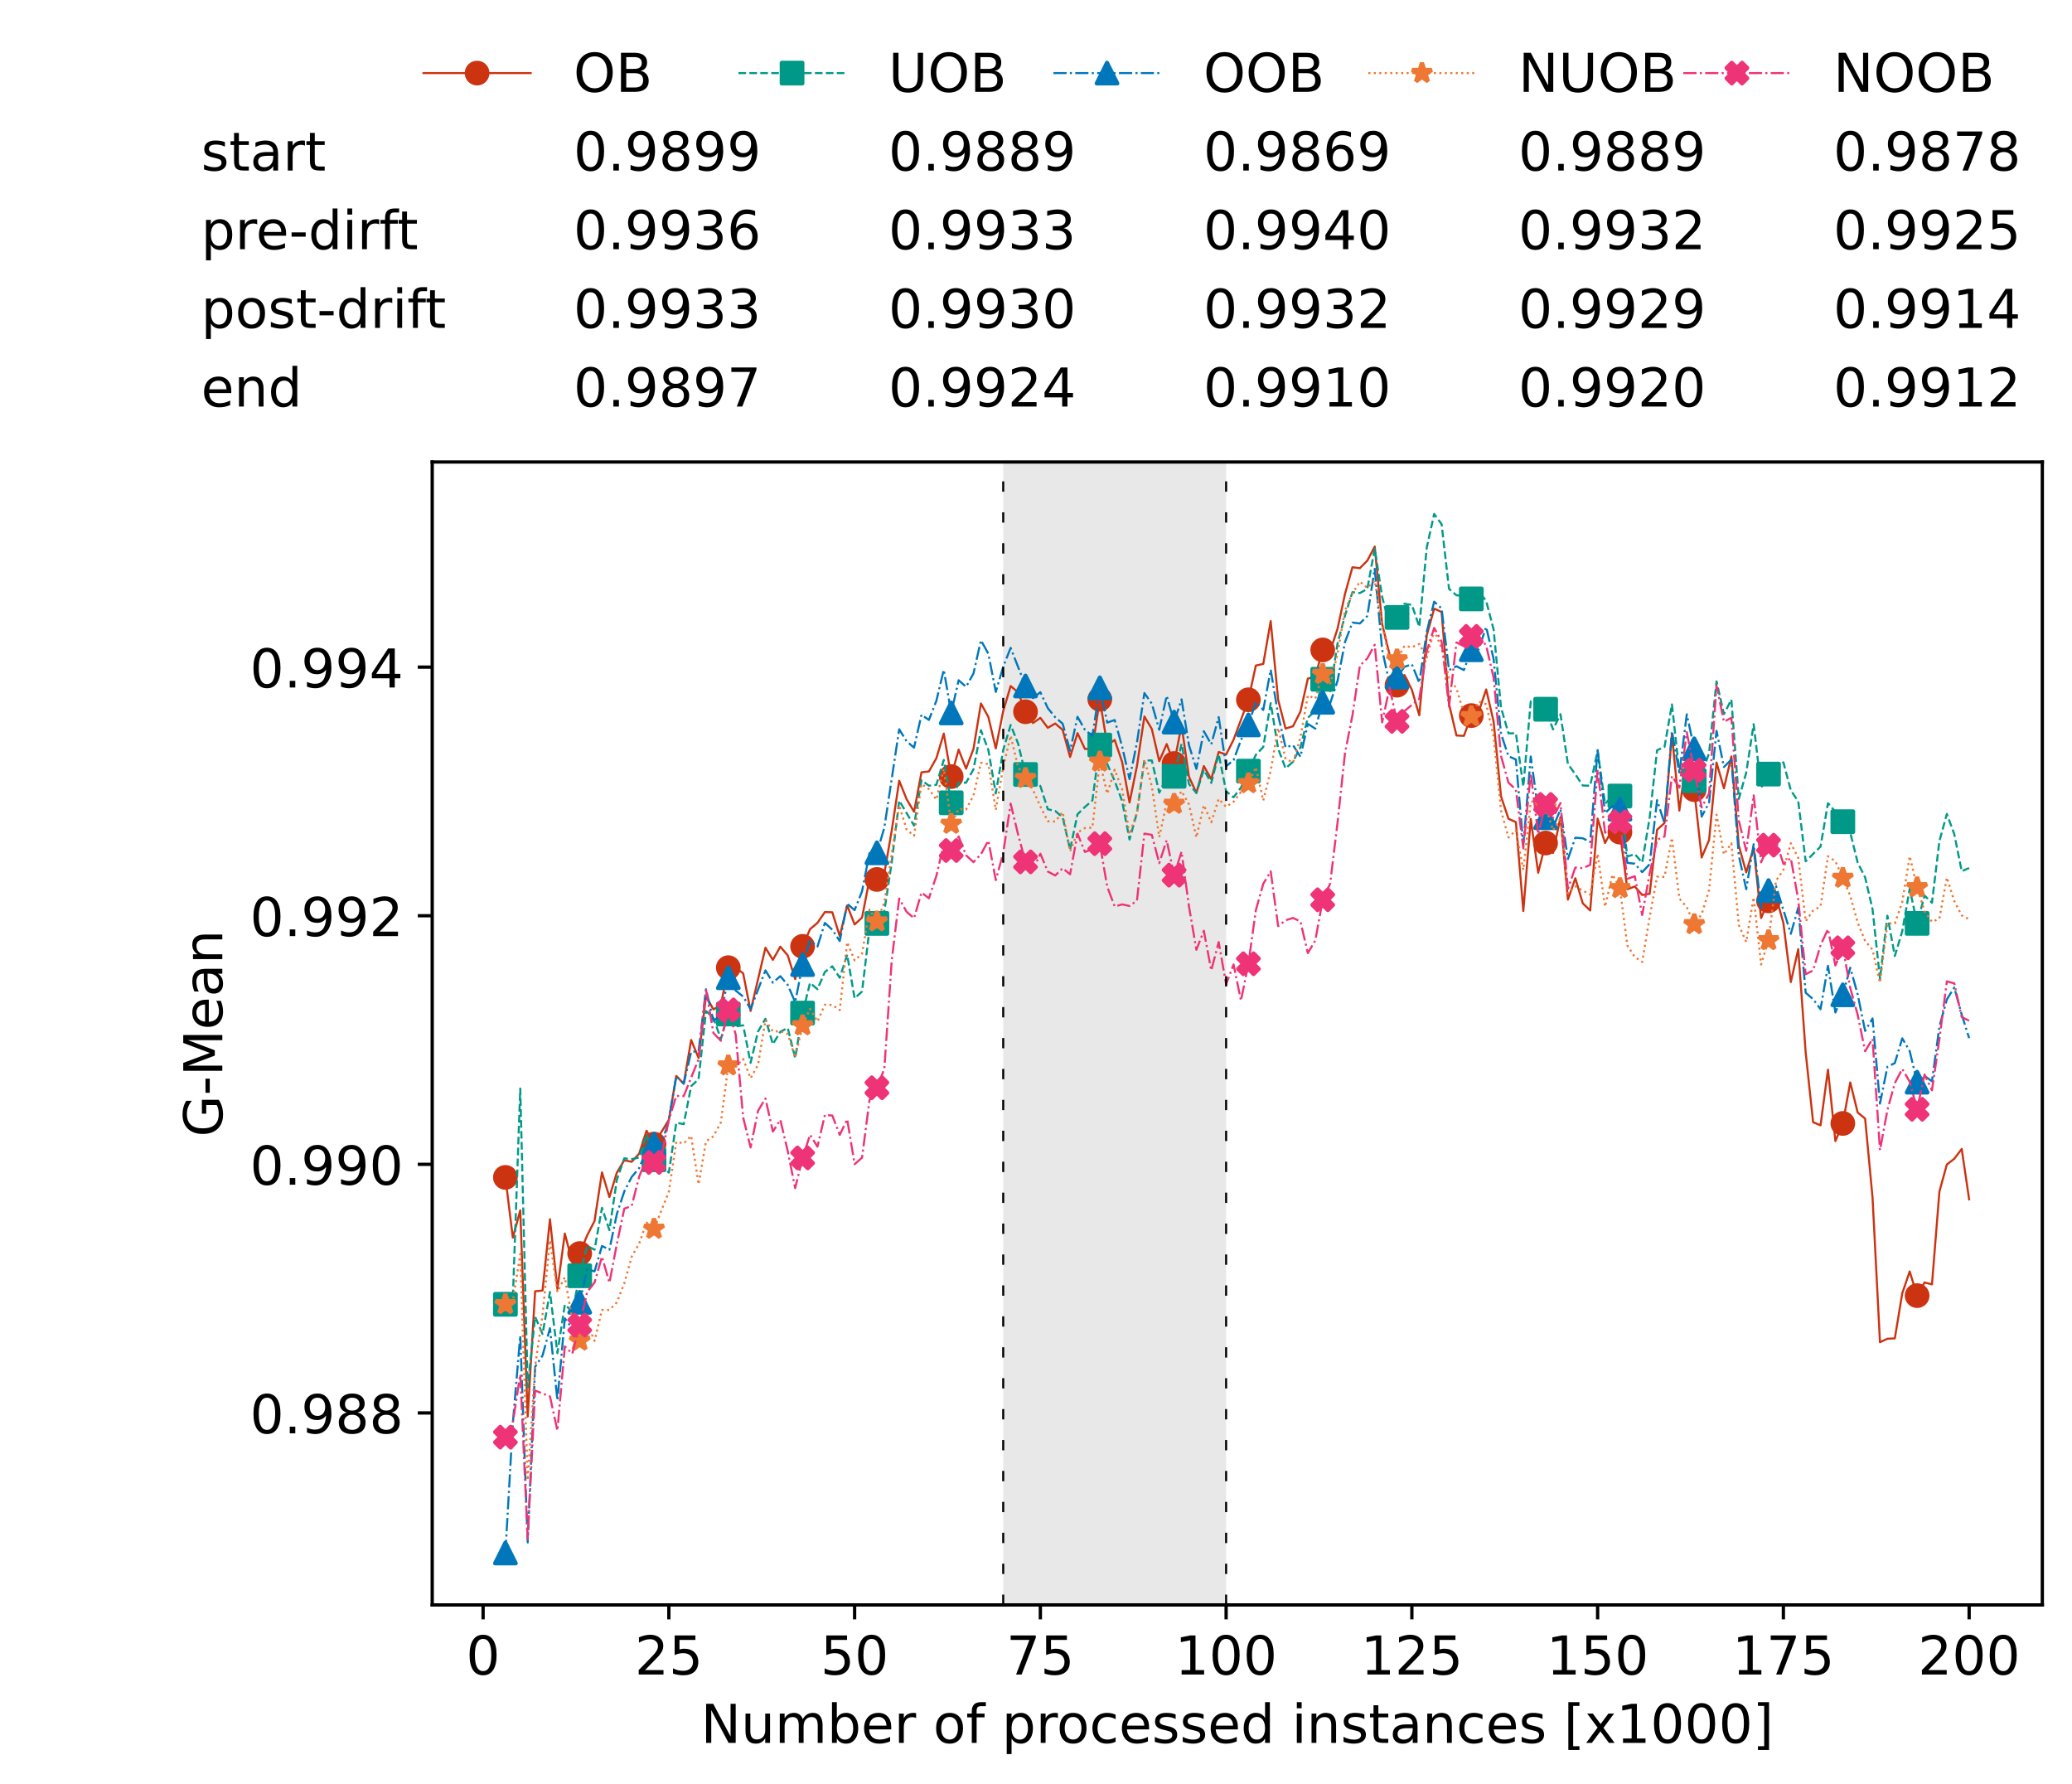 <?xml version="1.0" encoding="utf-8" standalone="no"?>
<!DOCTYPE svg PUBLIC "-//W3C//DTD SVG 1.1//EN"
  "http://www.w3.org/Graphics/SVG/1.1/DTD/svg11.dtd">
<!-- Created with matplotlib (https://matplotlib.org/) -->
<svg height="432.615pt" version="1.1" viewBox="0 0 502.65 432.615" width="502.65pt" xmlns="http://www.w3.org/2000/svg" xmlns:xlink="http://www.w3.org/1999/xlink">
 <defs>
  <style type="text/css">*{stroke-linecap:butt;stroke-linejoin:round;}</style>
 </defs>
 <g id="figure_1">
  <g id="patch_1">
   <path d="M 0 432.615 
L 502.65 432.615 
L 502.65 0 
L 0 0 
z
" style="fill:#ffffff;"/>
  </g>
  <g id="axes_1">
   <g id="patch_2">
    <path d="M 104.85 389.252 
L 495.45 389.252 
L 495.45 112.052 
L 104.85 112.052 
z
" style="fill:#ffffff;"/>
   </g>
   <g id="patch_3">
    <path clip-path="url(#p5aef4916fe)" d="M 297.446 389.252 
L 297.446 112.052 
L 243.372 112.052 
L 243.372 389.252 
z
" style="fill:#d3d3d3;opacity:0.5;"/>
   </g>
   <g id="matplotlib.axis_1">
    <g id="xtick_1">
     <g id="line2d_1">
      <defs>
       <path d="M 0 0 
L 0 3.5 
" id="ma4f5910047" style="stroke:#000000;stroke-width:0.8;"/>
      </defs>
      <g>
       <use style="stroke:#000000;stroke-width:0.8;" x="117.197" xlink:href="#ma4f5910047" y="389.252"/>
      </g>
     </g>
     <g id="text_1">
      <!-- 0 -->
      <g transform="translate(113.061 406.13)scale(0.13 -0.13)">
       <defs>
        <path d="M 31.781 66.406 
Q 24.172 66.406 20.328 58.906 
Q 16.5 51.422 16.5 36.375 
Q 16.5 21.391 20.328 13.891 
Q 24.172 6.391 31.781 6.391 
Q 39.453 6.391 43.281 13.891 
Q 47.125 21.391 47.125 36.375 
Q 47.125 51.422 43.281 58.906 
Q 39.453 66.406 31.781 66.406 
z
M 31.781 74.219 
Q 44.047 74.219 50.516 64.516 
Q 56.984 54.828 56.984 36.375 
Q 56.984 17.969 50.516 8.266 
Q 44.047 -1.422 31.781 -1.422 
Q 19.531 -1.422 13.062 8.266 
Q 6.594 17.969 6.594 36.375 
Q 6.594 54.828 13.062 64.516 
Q 19.531 74.219 31.781 74.219 
z
" id="DejaVuSans-48"/>
       </defs>
       <use xlink:href="#DejaVuSans-48"/>
      </g>
     </g>
    </g>
    <g id="xtick_2">
     <g id="line2d_2">
      <g>
       <use style="stroke:#000000;stroke-width:0.8;" x="162.259" xlink:href="#ma4f5910047" y="389.252"/>
      </g>
     </g>
     <g id="text_2">
      <!-- 25 -->
      <g transform="translate(153.988 406.13)scale(0.13 -0.13)">
       <defs>
        <path d="M 19.188 8.297 
L 53.609 8.297 
L 53.609 0 
L 7.328 0 
L 7.328 8.297 
Q 12.938 14.109 22.625 23.891 
Q 32.328 33.688 34.812 36.531 
Q 39.547 41.844 41.422 45.531 
Q 43.312 49.219 43.312 52.781 
Q 43.312 58.594 39.234 62.25 
Q 35.156 65.922 28.609 65.922 
Q 23.969 65.922 18.812 64.312 
Q 13.672 62.703 7.812 59.422 
L 7.812 69.391 
Q 13.766 71.781 18.938 73 
Q 24.125 74.219 28.422 74.219 
Q 39.75 74.219 46.484 68.547 
Q 53.219 62.891 53.219 53.422 
Q 53.219 48.922 51.531 44.891 
Q 49.859 40.875 45.406 35.406 
Q 44.188 33.984 37.641 27.219 
Q 31.109 20.453 19.188 8.297 
z
" id="DejaVuSans-50"/>
        <path d="M 10.797 72.906 
L 49.516 72.906 
L 49.516 64.594 
L 19.828 64.594 
L 19.828 46.734 
Q 21.969 47.469 24.109 47.828 
Q 26.266 48.188 28.422 48.188 
Q 40.625 48.188 47.75 41.5 
Q 54.891 34.812 54.891 23.391 
Q 54.891 11.625 47.562 5.094 
Q 40.234 -1.422 26.906 -1.422 
Q 22.312 -1.422 17.547 -0.641 
Q 12.797 0.141 7.719 1.703 
L 7.719 11.625 
Q 12.109 9.234 16.797 8.062 
Q 21.484 6.891 26.703 6.891 
Q 35.156 6.891 40.078 11.328 
Q 45.016 15.766 45.016 23.391 
Q 45.016 31 40.078 35.438 
Q 35.156 39.891 26.703 39.891 
Q 22.75 39.891 18.812 39.016 
Q 14.891 38.141 10.797 36.281 
z
" id="DejaVuSans-53"/>
       </defs>
       <use xlink:href="#DejaVuSans-50"/>
       <use x="63.623" xlink:href="#DejaVuSans-53"/>
      </g>
     </g>
    </g>
    <g id="xtick_3">
     <g id="line2d_3">
      <g>
       <use style="stroke:#000000;stroke-width:0.8;" x="207.322" xlink:href="#ma4f5910047" y="389.252"/>
      </g>
     </g>
     <g id="text_3">
      <!-- 50 -->
      <g transform="translate(199.05 406.13)scale(0.13 -0.13)">
       <use xlink:href="#DejaVuSans-53"/>
       <use x="63.623" xlink:href="#DejaVuSans-48"/>
      </g>
     </g>
    </g>
    <g id="xtick_4">
     <g id="line2d_4">
      <g>
       <use style="stroke:#000000;stroke-width:0.8;" x="252.384" xlink:href="#ma4f5910047" y="389.252"/>
      </g>
     </g>
     <g id="text_4">
      <!-- 75 -->
      <g transform="translate(244.113 406.13)scale(0.13 -0.13)">
       <defs>
        <path d="M 8.203 72.906 
L 55.078 72.906 
L 55.078 68.703 
L 28.609 0 
L 18.312 0 
L 43.219 64.594 
L 8.203 64.594 
z
" id="DejaVuSans-55"/>
       </defs>
       <use xlink:href="#DejaVuSans-55"/>
       <use x="63.623" xlink:href="#DejaVuSans-53"/>
      </g>
     </g>
    </g>
    <g id="xtick_5">
     <g id="line2d_5">
      <g>
       <use style="stroke:#000000;stroke-width:0.8;" x="297.446" xlink:href="#ma4f5910047" y="389.252"/>
      </g>
     </g>
     <g id="text_5">
      <!-- 100 -->
      <g transform="translate(285.039 406.13)scale(0.13 -0.13)">
       <defs>
        <path d="M 12.406 8.297 
L 28.516 8.297 
L 28.516 63.922 
L 10.984 60.406 
L 10.984 69.391 
L 28.422 72.906 
L 38.281 72.906 
L 38.281 8.297 
L 54.391 8.297 
L 54.391 0 
L 12.406 0 
z
" id="DejaVuSans-49"/>
       </defs>
       <use xlink:href="#DejaVuSans-49"/>
       <use x="63.623" xlink:href="#DejaVuSans-48"/>
       <use x="127.246" xlink:href="#DejaVuSans-48"/>
      </g>
     </g>
    </g>
    <g id="xtick_6">
     <g id="line2d_6">
      <g>
       <use style="stroke:#000000;stroke-width:0.8;" x="342.509" xlink:href="#ma4f5910047" y="389.252"/>
      </g>
     </g>
     <g id="text_6">
      <!-- 125 -->
      <g transform="translate(330.102 406.13)scale(0.13 -0.13)">
       <use xlink:href="#DejaVuSans-49"/>
       <use x="63.623" xlink:href="#DejaVuSans-50"/>
       <use x="127.246" xlink:href="#DejaVuSans-53"/>
      </g>
     </g>
    </g>
    <g id="xtick_7">
     <g id="line2d_7">
      <g>
       <use style="stroke:#000000;stroke-width:0.8;" x="387.571" xlink:href="#ma4f5910047" y="389.252"/>
      </g>
     </g>
     <g id="text_7">
      <!-- 150 -->
      <g transform="translate(375.164 406.13)scale(0.13 -0.13)">
       <use xlink:href="#DejaVuSans-49"/>
       <use x="63.623" xlink:href="#DejaVuSans-53"/>
       <use x="127.246" xlink:href="#DejaVuSans-48"/>
      </g>
     </g>
    </g>
    <g id="xtick_8">
     <g id="line2d_8">
      <g>
       <use style="stroke:#000000;stroke-width:0.8;" x="432.633" xlink:href="#ma4f5910047" y="389.252"/>
      </g>
     </g>
     <g id="text_8">
      <!-- 175 -->
      <g transform="translate(420.226 406.13)scale(0.13 -0.13)">
       <use xlink:href="#DejaVuSans-49"/>
       <use x="63.623" xlink:href="#DejaVuSans-55"/>
       <use x="127.246" xlink:href="#DejaVuSans-53"/>
      </g>
     </g>
    </g>
    <g id="xtick_9">
     <g id="line2d_9">
      <g>
       <use style="stroke:#000000;stroke-width:0.8;" x="477.695" xlink:href="#ma4f5910047" y="389.252"/>
      </g>
     </g>
     <g id="text_9">
      <!-- 200 -->
      <g transform="translate(465.289 406.13)scale(0.13 -0.13)">
       <use xlink:href="#DejaVuSans-50"/>
       <use x="63.623" xlink:href="#DejaVuSans-48"/>
       <use x="127.246" xlink:href="#DejaVuSans-48"/>
      </g>
     </g>
    </g>
    <g id="text_10">
     <!-- Number of processed instances [x1000] -->
     <g transform="translate(170.025 422.711)scale(0.13 -0.13)">
      <defs>
       <path d="M 9.812 72.906 
L 23.094 72.906 
L 55.422 11.922 
L 55.422 72.906 
L 64.984 72.906 
L 64.984 0 
L 51.703 0 
L 19.391 60.984 
L 19.391 0 
L 9.812 0 
z
" id="DejaVuSans-78"/>
       <path d="M 8.5 21.578 
L 8.5 54.688 
L 17.484 54.688 
L 17.484 21.922 
Q 17.484 14.156 20.5 10.266 
Q 23.531 6.391 29.594 6.391 
Q 36.859 6.391 41.078 11.031 
Q 45.312 15.672 45.312 23.688 
L 45.312 54.688 
L 54.297 54.688 
L 54.297 0 
L 45.312 0 
L 45.312 8.406 
Q 42.047 3.422 37.719 1 
Q 33.406 -1.422 27.688 -1.422 
Q 18.266 -1.422 13.375 4.438 
Q 8.5 10.297 8.5 21.578 
z
M 31.109 56 
z
" id="DejaVuSans-117"/>
       <path d="M 52 44.188 
Q 55.375 50.25 60.062 53.125 
Q 64.75 56 71.094 56 
Q 79.641 56 84.281 50.016 
Q 88.922 44.047 88.922 33.016 
L 88.922 0 
L 79.891 0 
L 79.891 32.719 
Q 79.891 40.578 77.094 44.375 
Q 74.312 48.188 68.609 48.188 
Q 61.625 48.188 57.562 43.547 
Q 53.516 38.922 53.516 30.906 
L 53.516 0 
L 44.484 0 
L 44.484 32.719 
Q 44.484 40.625 41.703 44.406 
Q 38.922 48.188 33.109 48.188 
Q 26.219 48.188 22.156 43.531 
Q 18.109 38.875 18.109 30.906 
L 18.109 0 
L 9.078 0 
L 9.078 54.688 
L 18.109 54.688 
L 18.109 46.188 
Q 21.188 51.219 25.484 53.609 
Q 29.781 56 35.688 56 
Q 41.656 56 45.828 52.969 
Q 50 49.953 52 44.188 
z
" id="DejaVuSans-109"/>
       <path d="M 48.688 27.297 
Q 48.688 37.203 44.609 42.844 
Q 40.531 48.484 33.406 48.484 
Q 26.266 48.484 22.188 42.844 
Q 18.109 37.203 18.109 27.297 
Q 18.109 17.391 22.188 11.75 
Q 26.266 6.109 33.406 6.109 
Q 40.531 6.109 44.609 11.75 
Q 48.688 17.391 48.688 27.297 
z
M 18.109 46.391 
Q 20.953 51.266 25.266 53.625 
Q 29.594 56 35.594 56 
Q 45.562 56 51.781 48.094 
Q 58.016 40.188 58.016 27.297 
Q 58.016 14.406 51.781 6.484 
Q 45.562 -1.422 35.594 -1.422 
Q 29.594 -1.422 25.266 0.953 
Q 20.953 3.328 18.109 8.203 
L 18.109 0 
L 9.078 0 
L 9.078 75.984 
L 18.109 75.984 
z
" id="DejaVuSans-98"/>
       <path d="M 56.203 29.594 
L 56.203 25.203 
L 14.891 25.203 
Q 15.484 15.922 20.484 11.062 
Q 25.484 6.203 34.422 6.203 
Q 39.594 6.203 44.453 7.469 
Q 49.312 8.734 54.109 11.281 
L 54.109 2.781 
Q 49.266 0.734 44.188 -0.344 
Q 39.109 -1.422 33.891 -1.422 
Q 20.797 -1.422 13.156 6.188 
Q 5.516 13.812 5.516 26.812 
Q 5.516 40.234 12.766 48.109 
Q 20.016 56 32.328 56 
Q 43.359 56 49.781 48.891 
Q 56.203 41.797 56.203 29.594 
z
M 47.219 32.234 
Q 47.125 39.594 43.094 43.984 
Q 39.062 48.391 32.422 48.391 
Q 24.906 48.391 20.391 44.141 
Q 15.875 39.891 15.188 32.172 
z
" id="DejaVuSans-101"/>
       <path d="M 41.109 46.297 
Q 39.594 47.172 37.812 47.578 
Q 36.031 48 33.891 48 
Q 26.266 48 22.188 43.047 
Q 18.109 38.094 18.109 28.812 
L 18.109 0 
L 9.078 0 
L 9.078 54.688 
L 18.109 54.688 
L 18.109 46.188 
Q 20.953 51.172 25.484 53.578 
Q 30.031 56 36.531 56 
Q 37.453 56 38.578 55.875 
Q 39.703 55.766 41.062 55.516 
z
" id="DejaVuSans-114"/>
       <path id="DejaVuSans-32"/>
       <path d="M 30.609 48.391 
Q 23.391 48.391 19.188 42.75 
Q 14.984 37.109 14.984 27.297 
Q 14.984 17.484 19.156 11.844 
Q 23.344 6.203 30.609 6.203 
Q 37.797 6.203 41.984 11.859 
Q 46.188 17.531 46.188 27.297 
Q 46.188 37.016 41.984 42.703 
Q 37.797 48.391 30.609 48.391 
z
M 30.609 56 
Q 42.328 56 49.016 48.375 
Q 55.719 40.766 55.719 27.297 
Q 55.719 13.875 49.016 6.219 
Q 42.328 -1.422 30.609 -1.422 
Q 18.844 -1.422 12.172 6.219 
Q 5.516 13.875 5.516 27.297 
Q 5.516 40.766 12.172 48.375 
Q 18.844 56 30.609 56 
z
" id="DejaVuSans-111"/>
       <path d="M 37.109 75.984 
L 37.109 68.5 
L 28.516 68.5 
Q 23.688 68.5 21.797 66.547 
Q 19.922 64.594 19.922 59.516 
L 19.922 54.688 
L 34.719 54.688 
L 34.719 47.703 
L 19.922 47.703 
L 19.922 0 
L 10.891 0 
L 10.891 47.703 
L 2.297 47.703 
L 2.297 54.688 
L 10.891 54.688 
L 10.891 58.5 
Q 10.891 67.625 15.141 71.797 
Q 19.391 75.984 28.609 75.984 
z
" id="DejaVuSans-102"/>
       <path d="M 18.109 8.203 
L 18.109 -20.797 
L 9.078 -20.797 
L 9.078 54.688 
L 18.109 54.688 
L 18.109 46.391 
Q 20.953 51.266 25.266 53.625 
Q 29.594 56 35.594 56 
Q 45.562 56 51.781 48.094 
Q 58.016 40.188 58.016 27.297 
Q 58.016 14.406 51.781 6.484 
Q 45.562 -1.422 35.594 -1.422 
Q 29.594 -1.422 25.266 0.953 
Q 20.953 3.328 18.109 8.203 
z
M 48.688 27.297 
Q 48.688 37.203 44.609 42.844 
Q 40.531 48.484 33.406 48.484 
Q 26.266 48.484 22.188 42.844 
Q 18.109 37.203 18.109 27.297 
Q 18.109 17.391 22.188 11.75 
Q 26.266 6.109 33.406 6.109 
Q 40.531 6.109 44.609 11.75 
Q 48.688 17.391 48.688 27.297 
z
" id="DejaVuSans-112"/>
       <path d="M 48.781 52.594 
L 48.781 44.188 
Q 44.969 46.297 41.141 47.344 
Q 37.312 48.391 33.406 48.391 
Q 24.656 48.391 19.812 42.844 
Q 14.984 37.312 14.984 27.297 
Q 14.984 17.281 19.812 11.734 
Q 24.656 6.203 33.406 6.203 
Q 37.312 6.203 41.141 7.25 
Q 44.969 8.297 48.781 10.406 
L 48.781 2.094 
Q 45.016 0.344 40.984 -0.531 
Q 36.969 -1.422 32.422 -1.422 
Q 20.062 -1.422 12.781 6.344 
Q 5.516 14.109 5.516 27.297 
Q 5.516 40.672 12.859 48.328 
Q 20.219 56 33.016 56 
Q 37.156 56 41.109 55.141 
Q 45.062 54.297 48.781 52.594 
z
" id="DejaVuSans-99"/>
       <path d="M 44.281 53.078 
L 44.281 44.578 
Q 40.484 46.531 36.375 47.5 
Q 32.281 48.484 27.875 48.484 
Q 21.188 48.484 17.844 46.438 
Q 14.5 44.391 14.5 40.281 
Q 14.5 37.156 16.891 35.375 
Q 19.281 33.594 26.516 31.984 
L 29.594 31.297 
Q 39.156 29.25 43.188 25.516 
Q 47.219 21.781 47.219 15.094 
Q 47.219 7.469 41.188 3.016 
Q 35.156 -1.422 24.609 -1.422 
Q 20.219 -1.422 15.453 -0.562 
Q 10.688 0.297 5.422 2 
L 5.422 11.281 
Q 10.406 8.688 15.234 7.391 
Q 20.062 6.109 24.812 6.109 
Q 31.156 6.109 34.562 8.281 
Q 37.984 10.453 37.984 14.406 
Q 37.984 18.062 35.516 20.016 
Q 33.062 21.969 24.703 23.781 
L 21.578 24.516 
Q 13.234 26.266 9.516 29.906 
Q 5.812 33.547 5.812 39.891 
Q 5.812 47.609 11.281 51.797 
Q 16.75 56 26.812 56 
Q 31.781 56 36.172 55.266 
Q 40.578 54.547 44.281 53.078 
z
" id="DejaVuSans-115"/>
       <path d="M 45.406 46.391 
L 45.406 75.984 
L 54.391 75.984 
L 54.391 0 
L 45.406 0 
L 45.406 8.203 
Q 42.578 3.328 38.25 0.953 
Q 33.938 -1.422 27.875 -1.422 
Q 17.969 -1.422 11.734 6.484 
Q 5.516 14.406 5.516 27.297 
Q 5.516 40.188 11.734 48.094 
Q 17.969 56 27.875 56 
Q 33.938 56 38.25 53.625 
Q 42.578 51.266 45.406 46.391 
z
M 14.797 27.297 
Q 14.797 17.391 18.875 11.75 
Q 22.953 6.109 30.078 6.109 
Q 37.203 6.109 41.297 11.75 
Q 45.406 17.391 45.406 27.297 
Q 45.406 37.203 41.297 42.844 
Q 37.203 48.484 30.078 48.484 
Q 22.953 48.484 18.875 42.844 
Q 14.797 37.203 14.797 27.297 
z
" id="DejaVuSans-100"/>
       <path d="M 9.422 54.688 
L 18.406 54.688 
L 18.406 0 
L 9.422 0 
z
M 9.422 75.984 
L 18.406 75.984 
L 18.406 64.594 
L 9.422 64.594 
z
" id="DejaVuSans-105"/>
       <path d="M 54.891 33.016 
L 54.891 0 
L 45.906 0 
L 45.906 32.719 
Q 45.906 40.484 42.875 44.328 
Q 39.844 48.188 33.797 48.188 
Q 26.516 48.188 22.312 43.547 
Q 18.109 38.922 18.109 30.906 
L 18.109 0 
L 9.078 0 
L 9.078 54.688 
L 18.109 54.688 
L 18.109 46.188 
Q 21.344 51.125 25.703 53.562 
Q 30.078 56 35.797 56 
Q 45.219 56 50.047 50.172 
Q 54.891 44.344 54.891 33.016 
z
" id="DejaVuSans-110"/>
       <path d="M 18.312 70.219 
L 18.312 54.688 
L 36.812 54.688 
L 36.812 47.703 
L 18.312 47.703 
L 18.312 18.016 
Q 18.312 11.328 20.141 9.422 
Q 21.969 7.516 27.594 7.516 
L 36.812 7.516 
L 36.812 0 
L 27.594 0 
Q 17.188 0 13.234 3.875 
Q 9.281 7.766 9.281 18.016 
L 9.281 47.703 
L 2.688 47.703 
L 2.688 54.688 
L 9.281 54.688 
L 9.281 70.219 
z
" id="DejaVuSans-116"/>
       <path d="M 34.281 27.484 
Q 23.391 27.484 19.188 25 
Q 14.984 22.516 14.984 16.5 
Q 14.984 11.719 18.141 8.906 
Q 21.297 6.109 26.703 6.109 
Q 34.188 6.109 38.703 11.406 
Q 43.219 16.703 43.219 25.484 
L 43.219 27.484 
z
M 52.203 31.203 
L 52.203 0 
L 43.219 0 
L 43.219 8.297 
Q 40.141 3.328 35.547 0.953 
Q 30.953 -1.422 24.312 -1.422 
Q 15.922 -1.422 10.953 3.297 
Q 6 8.016 6 15.922 
Q 6 25.141 12.172 29.828 
Q 18.359 34.516 30.609 34.516 
L 43.219 34.516 
L 43.219 35.406 
Q 43.219 41.609 39.141 45 
Q 35.062 48.391 27.688 48.391 
Q 23 48.391 18.547 47.266 
Q 14.109 46.141 10.016 43.891 
L 10.016 52.203 
Q 14.938 54.109 19.578 55.047 
Q 24.219 56 28.609 56 
Q 40.484 56 46.344 49.844 
Q 52.203 43.703 52.203 31.203 
z
" id="DejaVuSans-97"/>
       <path d="M 8.594 75.984 
L 29.297 75.984 
L 29.297 69 
L 17.578 69 
L 17.578 -6.203 
L 29.297 -6.203 
L 29.297 -13.188 
L 8.594 -13.188 
z
" id="DejaVuSans-91"/>
       <path d="M 54.891 54.688 
L 35.109 28.078 
L 55.906 0 
L 45.312 0 
L 29.391 21.484 
L 13.484 0 
L 2.875 0 
L 24.125 28.609 
L 4.688 54.688 
L 15.281 54.688 
L 29.781 35.203 
L 44.281 54.688 
z
" id="DejaVuSans-120"/>
       <path d="M 30.422 75.984 
L 30.422 -13.188 
L 9.719 -13.188 
L 9.719 -6.203 
L 21.391 -6.203 
L 21.391 69 
L 9.719 69 
L 9.719 75.984 
z
" id="DejaVuSans-93"/>
      </defs>
      <use xlink:href="#DejaVuSans-78"/>
      <use x="74.805" xlink:href="#DejaVuSans-117"/>
      <use x="138.184" xlink:href="#DejaVuSans-109"/>
      <use x="235.596" xlink:href="#DejaVuSans-98"/>
      <use x="299.072" xlink:href="#DejaVuSans-101"/>
      <use x="360.596" xlink:href="#DejaVuSans-114"/>
      <use x="401.709" xlink:href="#DejaVuSans-32"/>
      <use x="433.496" xlink:href="#DejaVuSans-111"/>
      <use x="494.678" xlink:href="#DejaVuSans-102"/>
      <use x="529.883" xlink:href="#DejaVuSans-32"/>
      <use x="561.67" xlink:href="#DejaVuSans-112"/>
      <use x="625.146" xlink:href="#DejaVuSans-114"/>
      <use x="664.01" xlink:href="#DejaVuSans-111"/>
      <use x="725.191" xlink:href="#DejaVuSans-99"/>
      <use x="780.172" xlink:href="#DejaVuSans-101"/>
      <use x="841.695" xlink:href="#DejaVuSans-115"/>
      <use x="893.795" xlink:href="#DejaVuSans-115"/>
      <use x="945.895" xlink:href="#DejaVuSans-101"/>
      <use x="1007.418" xlink:href="#DejaVuSans-100"/>
      <use x="1070.895" xlink:href="#DejaVuSans-32"/>
      <use x="1102.682" xlink:href="#DejaVuSans-105"/>
      <use x="1130.465" xlink:href="#DejaVuSans-110"/>
      <use x="1193.844" xlink:href="#DejaVuSans-115"/>
      <use x="1245.943" xlink:href="#DejaVuSans-116"/>
      <use x="1285.152" xlink:href="#DejaVuSans-97"/>
      <use x="1346.432" xlink:href="#DejaVuSans-110"/>
      <use x="1409.811" xlink:href="#DejaVuSans-99"/>
      <use x="1464.791" xlink:href="#DejaVuSans-101"/>
      <use x="1526.314" xlink:href="#DejaVuSans-115"/>
      <use x="1578.414" xlink:href="#DejaVuSans-32"/>
      <use x="1610.201" xlink:href="#DejaVuSans-91"/>
      <use x="1649.215" xlink:href="#DejaVuSans-120"/>
      <use x="1708.395" xlink:href="#DejaVuSans-49"/>
      <use x="1772.018" xlink:href="#DejaVuSans-48"/>
      <use x="1835.641" xlink:href="#DejaVuSans-48"/>
      <use x="1899.264" xlink:href="#DejaVuSans-48"/>
      <use x="1962.887" xlink:href="#DejaVuSans-93"/>
     </g>
    </g>
   </g>
   <g id="matplotlib.axis_2">
    <g id="ytick_1">
     <g id="line2d_10">
      <defs>
       <path d="M 0 0 
L -3.5 0 
" id="m54e16b47fb" style="stroke:#000000;stroke-width:0.8;"/>
      </defs>
      <g>
       <use style="stroke:#000000;stroke-width:0.8;" x="104.85" xlink:href="#m54e16b47fb" y="342.685"/>
      </g>
     </g>
     <g id="text_11">
      <!-- 0.988 -->
      <g transform="translate(60.633 347.624)scale(0.13 -0.13)">
       <defs>
        <path d="M 10.688 12.406 
L 21 12.406 
L 21 0 
L 10.688 0 
z
" id="DejaVuSans-46"/>
        <path d="M 10.984 1.516 
L 10.984 10.5 
Q 14.703 8.734 18.5 7.812 
Q 22.312 6.891 25.984 6.891 
Q 35.75 6.891 40.891 13.453 
Q 46.047 20.016 46.781 33.406 
Q 43.953 29.203 39.594 26.953 
Q 35.25 24.703 29.984 24.703 
Q 19.047 24.703 12.672 31.312 
Q 6.297 37.938 6.297 49.422 
Q 6.297 60.641 12.938 67.422 
Q 19.578 74.219 30.609 74.219 
Q 43.266 74.219 49.922 64.516 
Q 56.594 54.828 56.594 36.375 
Q 56.594 19.141 48.406 8.859 
Q 40.234 -1.422 26.422 -1.422 
Q 22.703 -1.422 18.891 -0.688 
Q 15.094 0.047 10.984 1.516 
z
M 30.609 32.422 
Q 37.25 32.422 41.125 36.953 
Q 45.016 41.5 45.016 49.422 
Q 45.016 57.281 41.125 61.844 
Q 37.25 66.406 30.609 66.406 
Q 23.969 66.406 20.094 61.844 
Q 16.219 57.281 16.219 49.422 
Q 16.219 41.5 20.094 36.953 
Q 23.969 32.422 30.609 32.422 
z
" id="DejaVuSans-57"/>
        <path d="M 31.781 34.625 
Q 24.75 34.625 20.719 30.859 
Q 16.703 27.094 16.703 20.516 
Q 16.703 13.922 20.719 10.156 
Q 24.75 6.391 31.781 6.391 
Q 38.812 6.391 42.859 10.172 
Q 46.922 13.969 46.922 20.516 
Q 46.922 27.094 42.891 30.859 
Q 38.875 34.625 31.781 34.625 
z
M 21.922 38.812 
Q 15.578 40.375 12.031 44.719 
Q 8.5 49.078 8.5 55.328 
Q 8.5 64.062 14.719 69.141 
Q 20.953 74.219 31.781 74.219 
Q 42.672 74.219 48.875 69.141 
Q 55.078 64.062 55.078 55.328 
Q 55.078 49.078 51.531 44.719 
Q 48 40.375 41.703 38.812 
Q 48.828 37.156 52.797 32.312 
Q 56.781 27.484 56.781 20.516 
Q 56.781 9.906 50.312 4.234 
Q 43.844 -1.422 31.781 -1.422 
Q 19.734 -1.422 13.25 4.234 
Q 6.781 9.906 6.781 20.516 
Q 6.781 27.484 10.781 32.312 
Q 14.797 37.156 21.922 38.812 
z
M 18.312 54.391 
Q 18.312 48.734 21.844 45.562 
Q 25.391 42.391 31.781 42.391 
Q 38.141 42.391 41.719 45.562 
Q 45.312 48.734 45.312 54.391 
Q 45.312 60.062 41.719 63.234 
Q 38.141 66.406 31.781 66.406 
Q 25.391 66.406 21.844 63.234 
Q 18.312 60.062 18.312 54.391 
z
" id="DejaVuSans-56"/>
       </defs>
       <use xlink:href="#DejaVuSans-48"/>
       <use x="63.623" xlink:href="#DejaVuSans-46"/>
       <use x="95.41" xlink:href="#DejaVuSans-57"/>
       <use x="159.033" xlink:href="#DejaVuSans-56"/>
       <use x="222.656" xlink:href="#DejaVuSans-56"/>
      </g>
     </g>
    </g>
    <g id="ytick_2">
     <g id="line2d_11">
      <g>
       <use style="stroke:#000000;stroke-width:0.8;" x="104.85" xlink:href="#m54e16b47fb" y="282.39"/>
      </g>
     </g>
     <g id="text_12">
      <!-- 0.990 -->
      <g transform="translate(60.633 287.329)scale(0.13 -0.13)">
       <use xlink:href="#DejaVuSans-48"/>
       <use x="63.623" xlink:href="#DejaVuSans-46"/>
       <use x="95.41" xlink:href="#DejaVuSans-57"/>
       <use x="159.033" xlink:href="#DejaVuSans-57"/>
       <use x="222.656" xlink:href="#DejaVuSans-48"/>
      </g>
     </g>
    </g>
    <g id="ytick_3">
     <g id="line2d_12">
      <g>
       <use style="stroke:#000000;stroke-width:0.8;" x="104.85" xlink:href="#m54e16b47fb" y="222.096"/>
      </g>
     </g>
     <g id="text_13">
      <!-- 0.992 -->
      <g transform="translate(60.633 227.035)scale(0.13 -0.13)">
       <use xlink:href="#DejaVuSans-48"/>
       <use x="63.623" xlink:href="#DejaVuSans-46"/>
       <use x="95.41" xlink:href="#DejaVuSans-57"/>
       <use x="159.033" xlink:href="#DejaVuSans-57"/>
       <use x="222.656" xlink:href="#DejaVuSans-50"/>
      </g>
     </g>
    </g>
    <g id="ytick_4">
     <g id="line2d_13">
      <g>
       <use style="stroke:#000000;stroke-width:0.8;" x="104.85" xlink:href="#m54e16b47fb" y="161.802"/>
      </g>
     </g>
     <g id="text_14">
      <!-- 0.994 -->
      <g transform="translate(60.633 166.741)scale(0.13 -0.13)">
       <defs>
        <path d="M 37.797 64.312 
L 12.891 25.391 
L 37.797 25.391 
z
M 35.203 72.906 
L 47.609 72.906 
L 47.609 25.391 
L 58.016 25.391 
L 58.016 17.188 
L 47.609 17.188 
L 47.609 0 
L 37.797 0 
L 37.797 17.188 
L 4.891 17.188 
L 4.891 26.703 
z
" id="DejaVuSans-52"/>
       </defs>
       <use xlink:href="#DejaVuSans-48"/>
       <use x="63.623" xlink:href="#DejaVuSans-46"/>
       <use x="95.41" xlink:href="#DejaVuSans-57"/>
       <use x="159.033" xlink:href="#DejaVuSans-57"/>
       <use x="222.656" xlink:href="#DejaVuSans-52"/>
      </g>
     </g>
    </g>
    <g id="text_15">
     <!-- G-Mean -->
     <g transform="translate(53.93 275.744)rotate(-90)scale(0.13 -0.13)">
      <defs>
       <path d="M 59.516 10.406 
L 59.516 29.984 
L 43.406 29.984 
L 43.406 38.094 
L 69.281 38.094 
L 69.281 6.781 
Q 63.578 2.734 56.688 0.656 
Q 49.812 -1.422 42 -1.422 
Q 24.906 -1.422 15.25 8.562 
Q 5.609 18.562 5.609 36.375 
Q 5.609 54.25 15.25 64.234 
Q 24.906 74.219 42 74.219 
Q 49.125 74.219 55.547 72.453 
Q 61.969 70.703 67.391 67.281 
L 67.391 56.781 
Q 61.922 61.422 55.766 63.766 
Q 49.609 66.109 42.828 66.109 
Q 29.438 66.109 22.719 58.641 
Q 16.016 51.172 16.016 36.375 
Q 16.016 21.625 22.719 14.156 
Q 29.438 6.688 42.828 6.688 
Q 48.047 6.688 52.141 7.594 
Q 56.25 8.5 59.516 10.406 
z
" id="DejaVuSans-71"/>
       <path d="M 4.891 31.391 
L 31.203 31.391 
L 31.203 23.391 
L 4.891 23.391 
z
" id="DejaVuSans-45"/>
       <path d="M 9.812 72.906 
L 24.516 72.906 
L 43.109 23.297 
L 61.812 72.906 
L 76.516 72.906 
L 76.516 0 
L 66.891 0 
L 66.891 64.016 
L 48.094 14.016 
L 38.188 14.016 
L 19.391 64.016 
L 19.391 0 
L 9.812 0 
z
" id="DejaVuSans-77"/>
      </defs>
      <use xlink:href="#DejaVuSans-71"/>
      <use x="77.49" xlink:href="#DejaVuSans-45"/>
      <use x="113.574" xlink:href="#DejaVuSans-77"/>
      <use x="199.854" xlink:href="#DejaVuSans-101"/>
      <use x="261.377" xlink:href="#DejaVuSans-97"/>
      <use x="322.656" xlink:href="#DejaVuSans-110"/>
     </g>
    </g>
   </g>
   <g id="line2d_14"/>
   <g id="line2d_15"/>
   <g id="line2d_16"/>
   <g id="line2d_17"/>
   <g id="line2d_18"/>
   <g id="line2d_19">
    <path clip-path="url(#p5aef4916fe)" d="M 122.605 285.557 
L 124.407 300.176 
L 126.21 293.557 
L 128.012 343.577 
L 129.815 313.188 
L 131.617 312.992 
L 133.419 295.702 
L 135.222 312.61 
L 137.024 299.174 
L 138.827 306.135 
L 140.629 304.028 
L 142.432 299.646 
L 144.234 296.123 
L 146.037 284.341 
L 147.839 290.326 
L 149.642 284.397 
L 151.444 281.412 
L 153.247 281.772 
L 155.049 279.809 
L 156.852 274.237 
L 158.654 277.489 
L 162.259 271.596 
L 164.062 260.954 
L 165.864 262.84 
L 167.667 252.231 
L 169.469 256.603 
L 171.272 241.6 
L 173.074 244.817 
L 174.877 243.768 
L 176.679 234.695 
L 178.482 234.715 
L 180.284 236.077 
L 182.087 245.192 
L 185.692 229.858 
L 187.494 232.802 
L 189.297 229.599 
L 191.099 231.718 
L 192.902 237.468 
L 194.704 229.524 
L 196.507 225.356 
L 198.309 223.825 
L 200.112 221.201 
L 201.914 221.264 
L 203.717 227.057 
L 205.519 219.602 
L 207.322 224.21 
L 209.124 222.562 
L 210.927 213.268 
L 212.729 213.292 
L 214.532 211.811 
L 216.334 201.386 
L 218.137 189.357 
L 219.939 193.847 
L 221.742 196.874 
L 223.544 187.322 
L 225.347 187.097 
L 227.149 183.901 
L 228.952 177.917 
L 230.754 188.347 
L 232.557 181.81 
L 234.359 186.418 
L 236.162 181.618 
L 237.964 170.613 
L 239.767 173.885 
L 241.569 181.516 
L 243.372 172.434 
L 245.174 166.391 
L 246.976 167.899 
L 248.779 172.621 
L 250.581 175.357 
L 252.384 174.112 
L 254.186 176.519 
L 255.989 175.479 
L 257.791 177.019 
L 259.594 183.596 
L 261.396 177.805 
L 263.199 181.661 
L 265.001 181.561 
L 266.804 169.586 
L 268.606 180.735 
L 270.409 179.461 
L 272.211 184.777 
L 274.014 194.636 
L 275.816 185.774 
L 277.619 173.769 
L 279.421 176.794 
L 281.224 184.605 
L 283.026 180.458 
L 284.829 185.185 
L 286.631 175.883 
L 288.434 188.387 
L 290.236 192.31 
L 292.039 185.795 
L 293.841 188.976 
L 295.644 182.384 
L 297.446 183.006 
L 299.249 179.41 
L 302.854 169.719 
L 304.656 161.412 
L 306.459 161.019 
L 308.261 150.641 
L 310.064 169.712 
L 311.866 176.7 
L 313.669 176.14 
L 315.471 172.583 
L 317.274 164.602 
L 319.076 164.018 
L 320.879 157.628 
L 322.681 157.997 
L 324.484 152.456 
L 326.286 144.054 
L 328.089 137.58 
L 329.891 137.803 
L 331.694 135.987 
L 333.496 132.563 
L 335.299 151.345 
L 338.904 166.179 
L 340.706 163.708 
L 342.509 167.302 
L 344.311 173.471 
L 346.114 154.101 
L 347.916 147.613 
L 349.719 148.422 
L 351.521 170.745 
L 353.324 178.379 
L 355.126 178.471 
L 356.928 173.554 
L 358.731 172.6 
L 360.533 167.216 
L 362.336 174.993 
L 364.138 193.167 
L 365.941 198.573 
L 367.743 199.386 
L 369.546 220.956 
L 371.348 198.619 
L 373.151 211.668 
L 374.953 204.466 
L 376.756 206.867 
L 378.558 198.192 
L 380.361 218.185 
L 382.163 213.007 
L 383.966 219.083 
L 385.768 220.821 
L 387.571 198.535 
L 389.373 204.457 
L 391.176 201.002 
L 392.978 201.815 
L 394.781 215.667 
L 396.583 215.003 
L 398.386 217.061 
L 400.188 216.779 
L 401.991 201.251 
L 403.793 199.609 
L 405.596 178.103 
L 407.398 196.598 
L 409.201 183.163 
L 411.003 191.516 
L 412.806 207.972 
L 414.608 203.743 
L 416.411 184.938 
L 418.213 191.187 
L 420.016 183.462 
L 421.818 205.068 
L 423.621 211.58 
L 425.423 205.598 
L 427.226 222.667 
L 429.028 218.491 
L 430.831 217.359 
L 432.633 223.856 
L 434.436 238.186 
L 436.238 230.2 
L 438.041 255.259 
L 439.843 272.173 
L 441.646 272.934 
L 443.448 259.427 
L 445.251 276.752 
L 447.053 272.47 
L 448.856 262.533 
L 450.658 269.828 
L 452.461 271.29 
L 454.263 290.433 
L 456.066 325.534 
L 457.868 324.69 
L 459.671 324.602 
L 461.473 313.672 
L 463.276 308.374 
L 465.078 314.231 
L 466.881 311.047 
L 468.683 311.501 
L 470.485 289.008 
L 472.288 282.429 
L 474.09 281.045 
L 475.893 278.662 
L 477.695 290.882 
L 477.695 290.882 
" style="fill:none;stroke:#cc3311;stroke-linecap:square;stroke-width:0.5;"/>
    <defs>
     <path d="M 0 2.5 
C 0.663 2.5 1.299 2.237 1.768 1.768 
C 2.237 1.299 2.5 0.663 2.5 0 
C 2.5 -0.663 2.237 -1.299 1.768 -1.768 
C 1.299 -2.237 0.663 -2.5 0 -2.5 
C -0.663 -2.5 -1.299 -2.237 -1.768 -1.768 
C -2.237 -1.299 -2.5 -0.663 -2.5 0 
C -2.5 0.663 -2.237 1.299 -1.768 1.768 
C -1.299 2.237 -0.663 2.5 0 2.5 
z
" id="m1b9a581e4b" style="stroke:#cc3311;"/>
    </defs>
    <g clip-path="url(#p5aef4916fe)">
     <use style="fill:#cc3311;stroke:#cc3311;" x="122.605" xlink:href="#m1b9a581e4b" y="285.557"/>
     <use style="fill:#cc3311;stroke:#cc3311;" x="140.629" xlink:href="#m1b9a581e4b" y="304.028"/>
     <use style="fill:#cc3311;stroke:#cc3311;" x="158.654" xlink:href="#m1b9a581e4b" y="277.489"/>
     <use style="fill:#cc3311;stroke:#cc3311;" x="176.679" xlink:href="#m1b9a581e4b" y="234.695"/>
     <use style="fill:#cc3311;stroke:#cc3311;" x="194.704" xlink:href="#m1b9a581e4b" y="229.524"/>
     <use style="fill:#cc3311;stroke:#cc3311;" x="212.729" xlink:href="#m1b9a581e4b" y="213.292"/>
     <use style="fill:#cc3311;stroke:#cc3311;" x="230.754" xlink:href="#m1b9a581e4b" y="188.347"/>
     <use style="fill:#cc3311;stroke:#cc3311;" x="248.779" xlink:href="#m1b9a581e4b" y="172.621"/>
     <use style="fill:#cc3311;stroke:#cc3311;" x="266.804" xlink:href="#m1b9a581e4b" y="169.586"/>
     <use style="fill:#cc3311;stroke:#cc3311;" x="284.829" xlink:href="#m1b9a581e4b" y="185.185"/>
     <use style="fill:#cc3311;stroke:#cc3311;" x="302.854" xlink:href="#m1b9a581e4b" y="169.719"/>
     <use style="fill:#cc3311;stroke:#cc3311;" x="320.879" xlink:href="#m1b9a581e4b" y="157.628"/>
     <use style="fill:#cc3311;stroke:#cc3311;" x="338.904" xlink:href="#m1b9a581e4b" y="166.179"/>
     <use style="fill:#cc3311;stroke:#cc3311;" x="356.928" xlink:href="#m1b9a581e4b" y="173.554"/>
     <use style="fill:#cc3311;stroke:#cc3311;" x="374.953" xlink:href="#m1b9a581e4b" y="204.466"/>
     <use style="fill:#cc3311;stroke:#cc3311;" x="392.978" xlink:href="#m1b9a581e4b" y="201.815"/>
     <use style="fill:#cc3311;stroke:#cc3311;" x="411.003" xlink:href="#m1b9a581e4b" y="191.516"/>
     <use style="fill:#cc3311;stroke:#cc3311;" x="429.028" xlink:href="#m1b9a581e4b" y="218.491"/>
     <use style="fill:#cc3311;stroke:#cc3311;" x="447.053" xlink:href="#m1b9a581e4b" y="272.47"/>
     <use style="fill:#cc3311;stroke:#cc3311;" x="465.078" xlink:href="#m1b9a581e4b" y="314.231"/>
    </g>
   </g>
   <g id="line2d_20"/>
   <g id="line2d_21"/>
   <g id="line2d_22"/>
   <g id="line2d_23"/>
   <g id="line2d_24">
    <path clip-path="url(#p5aef4916fe)" d="M 122.605 316.338 
L 124.407 315.079 
L 126.21 264.011 
L 128.012 336.492 
L 129.815 319.361 
L 131.617 323.538 
L 133.419 313.355 
L 135.222 328.194 
L 137.024 316.408 
L 138.827 318.092 
L 140.629 309.416 
L 142.432 302.179 
L 144.234 303.099 
L 146.037 292.937 
L 147.839 298.349 
L 149.642 286.129 
L 151.444 280.937 
L 153.247 281.121 
L 155.049 280.741 
L 156.852 275.122 
L 158.654 281.284 
L 162.259 284.396 
L 164.062 272.295 
L 165.864 272.647 
L 167.667 263.434 
L 169.469 261.736 
L 171.272 245.213 
L 173.074 246.908 
L 174.877 251.988 
L 176.679 245.931 
L 178.482 248.926 
L 180.284 248.677 
L 182.087 257.781 
L 183.889 250.183 
L 185.692 247.081 
L 187.494 253.258 
L 189.297 250.238 
L 191.099 249.322 
L 192.902 256.596 
L 194.704 245.71 
L 196.507 238.386 
L 198.309 239.911 
L 200.112 235.732 
L 201.914 234.368 
L 203.717 237.146 
L 205.519 231.544 
L 207.322 242.115 
L 209.124 240.467 
L 210.927 225.353 
L 212.729 223.962 
L 214.532 220.949 
L 216.334 209.119 
L 218.137 194.177 
L 221.742 200.233 
L 223.544 189.238 
L 225.347 190.556 
L 227.149 190.347 
L 228.952 184.304 
L 230.754 194.703 
L 232.557 189.78 
L 234.359 189.838 
L 236.162 186.578 
L 237.964 177.111 
L 239.767 181.897 
L 241.569 192.439 
L 243.372 181.883 
L 245.174 175.839 
L 246.976 180.316 
L 248.779 187.835 
L 250.581 189.136 
L 252.384 190.639 
L 254.186 196.271 
L 255.989 196.688 
L 257.791 198.228 
L 259.594 206.051 
L 261.396 197.49 
L 263.199 195.714 
L 265.001 194.151 
L 266.804 180.7 
L 268.606 185.293 
L 270.409 189.401 
L 272.211 194.255 
L 274.014 203.611 
L 275.816 197.116 
L 277.619 184.436 
L 279.421 184.436 
L 281.224 192.247 
L 283.026 188.515 
L 284.829 188.279 
L 286.631 180.412 
L 288.434 190.169 
L 290.236 192.308 
L 292.039 186.701 
L 293.841 189.882 
L 295.644 182.904 
L 297.446 191.917 
L 299.249 193.368 
L 301.051 191.005 
L 304.656 183.091 
L 306.459 181.169 
L 308.261 170.549 
L 310.064 181.569 
L 311.866 186.356 
L 313.669 184.764 
L 315.471 181.206 
L 317.274 174.069 
L 319.076 172.404 
L 320.879 164.746 
L 322.681 167.636 
L 324.484 156.029 
L 326.286 149.313 
L 328.089 143.613 
L 329.891 143.837 
L 331.694 142.842 
L 333.496 133.088 
L 335.299 144.775 
L 337.101 151.429 
L 338.904 149.742 
L 340.706 146.434 
L 342.509 146.699 
L 344.311 152.031 
L 346.114 132.821 
L 347.916 124.652 
L 349.719 127.137 
L 351.521 142.823 
L 353.324 144.373 
L 355.126 144.478 
L 356.928 145.252 
L 358.731 143.418 
L 360.533 145.744 
L 362.336 152.678 
L 364.138 171.625 
L 365.941 177.865 
L 367.743 177.832 
L 369.546 190.787 
L 371.348 170.121 
L 373.151 169.292 
L 374.953 172.017 
L 376.756 176.9 
L 378.558 173.223 
L 380.361 185.287 
L 382.163 187.803 
L 383.966 190.51 
L 385.768 190.572 
L 387.571 182.105 
L 389.373 194.929 
L 391.176 193.096 
L 392.978 193.068 
L 394.781 207.75 
L 396.583 207.149 
L 398.386 209.202 
L 400.188 198.317 
L 401.991 181.956 
L 403.793 181.164 
L 405.596 170.838 
L 407.398 187.297 
L 409.201 187.728 
L 411.003 189.337 
L 412.806 187.733 
L 414.608 182.668 
L 416.411 165.25 
L 418.213 173.19 
L 420.016 169.67 
L 421.818 193.762 
L 423.621 187.375 
L 425.423 175.64 
L 427.226 191.083 
L 429.028 187.743 
L 430.831 186.652 
L 432.633 184.894 
L 434.436 191.682 
L 436.238 194.361 
L 438.041 208.891 
L 441.646 205.327 
L 443.448 194.81 
L 445.251 196.878 
L 447.053 199.291 
L 448.856 201.917 
L 450.658 209.225 
L 452.461 212.784 
L 454.263 220.522 
L 456.066 237.349 
L 457.868 222.088 
L 459.671 231.857 
L 461.473 225.865 
L 463.276 215.57 
L 465.078 223.949 
L 466.881 217.218 
L 468.683 218.942 
L 470.485 203.993 
L 472.288 197.411 
L 474.09 202.3 
L 475.893 211.297 
L 477.695 210.521 
L 477.695 210.521 
" style="fill:none;stroke:#009988;stroke-dasharray:1.85,0.8;stroke-dashoffset:0;stroke-width:0.5;"/>
    <defs>
     <path d="M -2.5 2.5 
L 2.5 2.5 
L 2.5 -2.5 
L -2.5 -2.5 
z
" id="md2e0d85297" style="stroke:#009988;stroke-linejoin:miter;"/>
    </defs>
    <g clip-path="url(#p5aef4916fe)">
     <use style="fill:#009988;stroke:#009988;stroke-linejoin:miter;" x="122.605" xlink:href="#md2e0d85297" y="316.338"/>
     <use style="fill:#009988;stroke:#009988;stroke-linejoin:miter;" x="140.629" xlink:href="#md2e0d85297" y="309.416"/>
     <use style="fill:#009988;stroke:#009988;stroke-linejoin:miter;" x="158.654" xlink:href="#md2e0d85297" y="281.284"/>
     <use style="fill:#009988;stroke:#009988;stroke-linejoin:miter;" x="176.679" xlink:href="#md2e0d85297" y="245.931"/>
     <use style="fill:#009988;stroke:#009988;stroke-linejoin:miter;" x="194.704" xlink:href="#md2e0d85297" y="245.71"/>
     <use style="fill:#009988;stroke:#009988;stroke-linejoin:miter;" x="212.729" xlink:href="#md2e0d85297" y="223.962"/>
     <use style="fill:#009988;stroke:#009988;stroke-linejoin:miter;" x="230.754" xlink:href="#md2e0d85297" y="194.703"/>
     <use style="fill:#009988;stroke:#009988;stroke-linejoin:miter;" x="248.779" xlink:href="#md2e0d85297" y="187.835"/>
     <use style="fill:#009988;stroke:#009988;stroke-linejoin:miter;" x="266.804" xlink:href="#md2e0d85297" y="180.7"/>
     <use style="fill:#009988;stroke:#009988;stroke-linejoin:miter;" x="284.829" xlink:href="#md2e0d85297" y="188.279"/>
     <use style="fill:#009988;stroke:#009988;stroke-linejoin:miter;" x="302.854" xlink:href="#md2e0d85297" y="187.021"/>
     <use style="fill:#009988;stroke:#009988;stroke-linejoin:miter;" x="320.879" xlink:href="#md2e0d85297" y="164.746"/>
     <use style="fill:#009988;stroke:#009988;stroke-linejoin:miter;" x="338.904" xlink:href="#md2e0d85297" y="149.742"/>
     <use style="fill:#009988;stroke:#009988;stroke-linejoin:miter;" x="356.928" xlink:href="#md2e0d85297" y="145.252"/>
     <use style="fill:#009988;stroke:#009988;stroke-linejoin:miter;" x="374.953" xlink:href="#md2e0d85297" y="172.017"/>
     <use style="fill:#009988;stroke:#009988;stroke-linejoin:miter;" x="392.978" xlink:href="#md2e0d85297" y="193.068"/>
     <use style="fill:#009988;stroke:#009988;stroke-linejoin:miter;" x="411.003" xlink:href="#md2e0d85297" y="189.337"/>
     <use style="fill:#009988;stroke:#009988;stroke-linejoin:miter;" x="429.028" xlink:href="#md2e0d85297" y="187.743"/>
     <use style="fill:#009988;stroke:#009988;stroke-linejoin:miter;" x="447.053" xlink:href="#md2e0d85297" y="199.291"/>
     <use style="fill:#009988;stroke:#009988;stroke-linejoin:miter;" x="465.078" xlink:href="#md2e0d85297" y="223.949"/>
    </g>
   </g>
   <g id="line2d_25"/>
   <g id="line2d_26"/>
   <g id="line2d_27"/>
   <g id="line2d_28"/>
   <g id="line2d_29">
    <path clip-path="url(#p5aef4916fe)" d="M 122.605 376.652 
L 124.407 345.236 
L 126.21 323.942 
L 128.012 374.099 
L 129.815 331.511 
L 131.617 328.77 
L 133.419 322.153 
L 135.222 339.621 
L 137.024 319.758 
L 138.827 322.191 
L 140.629 315.857 
L 142.432 307.865 
L 144.234 308.348 
L 146.037 302.192 
L 147.839 303.094 
L 149.642 294.435 
L 151.444 288.97 
L 153.247 285.453 
L 155.049 283.296 
L 156.852 279.117 
L 158.654 277.472 
L 160.457 277.62 
L 162.259 271.644 
L 164.062 261.011 
L 165.864 262.823 
L 167.667 255.117 
L 169.469 254.925 
L 171.272 239.929 
L 173.074 247.59 
L 174.877 246.206 
L 176.679 237.137 
L 178.482 240.263 
L 180.284 241.703 
L 182.087 244.722 
L 185.692 235.355 
L 187.494 238.33 
L 189.297 236.756 
L 191.099 238.875 
L 192.902 243.057 
L 194.704 233.948 
L 196.507 228.098 
L 198.309 229.581 
L 200.112 223.839 
L 201.914 225.498 
L 203.717 228.237 
L 205.519 219.206 
L 207.322 220.729 
L 209.124 216.178 
L 210.927 206.907 
L 212.729 206.84 
L 214.532 200.747 
L 218.137 176.871 
L 219.939 179.799 
L 221.742 181.327 
L 223.544 173.351 
L 225.347 174.609 
L 227.149 169.989 
L 228.952 162.452 
L 230.754 172.917 
L 232.557 164.979 
L 234.359 166.571 
L 236.162 163.334 
L 237.964 155.291 
L 239.767 158.562 
L 241.569 167.809 
L 243.372 161.684 
L 245.174 157.13 
L 248.779 166.375 
L 250.581 169.323 
L 252.384 167.885 
L 254.186 171.734 
L 255.989 173.972 
L 257.791 175.512 
L 259.594 182.089 
L 261.396 173.843 
L 263.199 177.017 
L 265.001 178.471 
L 266.804 166.826 
L 268.606 175.25 
L 270.409 174.631 
L 272.211 181.026 
L 274.014 188.958 
L 275.816 180.096 
L 277.619 168.092 
L 279.421 170.67 
L 281.224 176.99 
L 283.026 168.752 
L 284.829 175.137 
L 286.631 169.621 
L 288.434 180.752 
L 290.236 186.478 
L 292.039 177.338 
L 293.841 180.518 
L 295.644 173.926 
L 297.446 185.85 
L 299.249 184.36 
L 301.051 179.49 
L 302.854 175.813 
L 304.656 170.23 
L 306.459 172.198 
L 308.261 162.416 
L 310.064 173.436 
L 311.866 181.264 
L 313.669 180.705 
L 315.471 183.543 
L 317.274 175.562 
L 319.076 176.72 
L 320.879 170.331 
L 322.681 170.621 
L 324.484 165.081 
L 326.286 155.717 
L 328.089 150.99 
L 329.891 151.214 
L 331.694 149.398 
L 333.496 137.959 
L 335.299 157.566 
L 337.101 165.891 
L 338.904 164.209 
L 340.706 161.737 
L 342.509 161.109 
L 344.311 165.603 
L 346.114 153.25 
L 347.916 145.921 
L 349.719 147.568 
L 351.521 162.517 
L 353.324 161.59 
L 355.126 162.516 
L 356.928 157.599 
L 358.731 157.446 
L 360.533 152.062 
L 362.336 159.84 
L 364.138 177.991 
L 365.941 183.397 
L 367.743 184.21 
L 369.546 204.947 
L 371.348 183.466 
L 373.151 196.504 
L 374.953 198.33 
L 376.756 200.731 
L 378.558 196.279 
L 380.361 208.344 
L 382.163 203.165 
L 383.966 203.315 
L 385.768 204.215 
L 387.571 181.928 
L 389.373 197.241 
L 391.176 195.433 
L 392.978 196.246 
L 394.781 209.28 
L 396.583 209.468 
L 398.386 211.522 
L 400.188 209.597 
L 401.991 194.069 
L 403.793 199.675 
L 405.596 177.321 
L 407.398 187.513 
L 409.201 173.252 
L 411.003 181.605 
L 412.806 198.061 
L 414.608 194.665 
L 416.411 177.247 
L 418.213 186.026 
L 420.016 184.228 
L 421.818 207.491 
L 423.621 215.656 
L 425.423 204.752 
L 427.226 220.175 
L 429.028 216 
L 430.831 214.881 
L 434.436 226.481 
L 436.238 220.158 
L 438.041 240.77 
L 439.843 242.325 
L 441.646 244.765 
L 443.448 234.248 
L 445.251 245.563 
L 447.053 241.28 
L 448.856 234.707 
L 450.658 241.169 
L 452.461 250.031 
L 454.263 247.005 
L 456.066 267.65 
L 457.868 258.74 
L 459.671 257.827 
L 461.473 251.835 
L 463.276 254.93 
L 465.078 262.465 
L 466.881 260.947 
L 468.683 262.245 
L 470.485 248.97 
L 472.288 242.39 
L 474.09 239.51 
L 475.893 246.073 
L 477.695 251.773 
L 477.695 251.773 
" style="fill:none;stroke:#0077bb;stroke-dasharray:3.2,0.8,0.5,0.8;stroke-dashoffset:0;stroke-width:0.5;"/>
    <defs>
     <path d="M 0 -2.5 
L -2.5 2.5 
L 2.5 2.5 
z
" id="m27da06b3b8" style="stroke:#0077bb;stroke-linejoin:miter;"/>
    </defs>
    <g clip-path="url(#p5aef4916fe)">
     <use style="fill:#0077bb;stroke:#0077bb;stroke-linejoin:miter;" x="122.605" xlink:href="#m27da06b3b8" y="376.652"/>
     <use style="fill:#0077bb;stroke:#0077bb;stroke-linejoin:miter;" x="140.629" xlink:href="#m27da06b3b8" y="315.857"/>
     <use style="fill:#0077bb;stroke:#0077bb;stroke-linejoin:miter;" x="158.654" xlink:href="#m27da06b3b8" y="277.472"/>
     <use style="fill:#0077bb;stroke:#0077bb;stroke-linejoin:miter;" x="176.679" xlink:href="#m27da06b3b8" y="237.137"/>
     <use style="fill:#0077bb;stroke:#0077bb;stroke-linejoin:miter;" x="194.704" xlink:href="#m27da06b3b8" y="233.948"/>
     <use style="fill:#0077bb;stroke:#0077bb;stroke-linejoin:miter;" x="212.729" xlink:href="#m27da06b3b8" y="206.84"/>
     <use style="fill:#0077bb;stroke:#0077bb;stroke-linejoin:miter;" x="230.754" xlink:href="#m27da06b3b8" y="172.917"/>
     <use style="fill:#0077bb;stroke:#0077bb;stroke-linejoin:miter;" x="248.779" xlink:href="#m27da06b3b8" y="166.375"/>
     <use style="fill:#0077bb;stroke:#0077bb;stroke-linejoin:miter;" x="266.804" xlink:href="#m27da06b3b8" y="166.826"/>
     <use style="fill:#0077bb;stroke:#0077bb;stroke-linejoin:miter;" x="284.829" xlink:href="#m27da06b3b8" y="175.137"/>
     <use style="fill:#0077bb;stroke:#0077bb;stroke-linejoin:miter;" x="302.854" xlink:href="#m27da06b3b8" y="175.813"/>
     <use style="fill:#0077bb;stroke:#0077bb;stroke-linejoin:miter;" x="320.879" xlink:href="#m27da06b3b8" y="170.331"/>
     <use style="fill:#0077bb;stroke:#0077bb;stroke-linejoin:miter;" x="338.904" xlink:href="#m27da06b3b8" y="164.209"/>
     <use style="fill:#0077bb;stroke:#0077bb;stroke-linejoin:miter;" x="356.928" xlink:href="#m27da06b3b8" y="157.599"/>
     <use style="fill:#0077bb;stroke:#0077bb;stroke-linejoin:miter;" x="374.953" xlink:href="#m27da06b3b8" y="198.33"/>
     <use style="fill:#0077bb;stroke:#0077bb;stroke-linejoin:miter;" x="392.978" xlink:href="#m27da06b3b8" y="196.246"/>
     <use style="fill:#0077bb;stroke:#0077bb;stroke-linejoin:miter;" x="411.003" xlink:href="#m27da06b3b8" y="181.605"/>
     <use style="fill:#0077bb;stroke:#0077bb;stroke-linejoin:miter;" x="429.028" xlink:href="#m27da06b3b8" y="216"/>
     <use style="fill:#0077bb;stroke:#0077bb;stroke-linejoin:miter;" x="447.053" xlink:href="#m27da06b3b8" y="241.28"/>
     <use style="fill:#0077bb;stroke:#0077bb;stroke-linejoin:miter;" x="465.078" xlink:href="#m27da06b3b8" y="262.465"/>
    </g>
   </g>
   <g id="line2d_30"/>
   <g id="line2d_31"/>
   <g id="line2d_32"/>
   <g id="line2d_33"/>
   <g id="line2d_34">
    <path clip-path="url(#p5aef4916fe)" d="M 122.605 316.338 
L 124.407 315.567 
L 126.21 304.163 
L 128.012 359.019 
L 129.815 331.398 
L 131.617 318.904 
L 133.419 300.77 
L 135.222 313.373 
L 137.024 309.771 
L 138.827 320.067 
L 140.629 325.178 
L 142.432 321.036 
L 144.234 325.201 
L 146.037 317.703 
L 147.839 317.709 
L 149.642 315.875 
L 151.444 311.264 
L 153.247 304.783 
L 155.049 301.609 
L 156.852 296.514 
L 158.654 298.053 
L 162.259 289.047 
L 164.062 276.908 
L 165.864 277.329 
L 167.667 275.469 
L 169.469 287.25 
L 171.272 276.823 
L 173.074 275.576 
L 174.877 272.211 
L 176.679 258.436 
L 178.482 258.74 
L 180.284 256.859 
L 182.087 261.522 
L 183.889 258.263 
L 185.692 247.402 
L 187.494 250.154 
L 189.297 250.133 
L 191.099 250.798 
L 192.902 256.474 
L 194.704 248.711 
L 196.507 244.683 
L 198.309 247.744 
L 200.112 243.666 
L 201.914 243.729 
L 203.717 244.978 
L 205.519 228.499 
L 207.322 232.928 
L 209.124 231.332 
L 210.927 220.61 
L 212.729 223.506 
L 214.532 218.883 
L 218.137 195.31 
L 219.939 201.194 
L 221.742 202.704 
L 223.544 190.146 
L 225.347 191.404 
L 227.149 193.939 
L 228.952 186.463 
L 230.754 199.839 
L 232.557 196.206 
L 234.359 196.334 
L 236.162 192.927 
L 237.964 184.999 
L 239.767 185.332 
L 241.569 196.429 
L 243.372 186.018 
L 245.174 178.434 
L 246.976 185.995 
L 250.581 191.529 
L 252.384 195.595 
L 254.186 199.171 
L 255.989 199.248 
L 257.791 196.957 
L 259.594 206.482 
L 261.396 201.92 
L 263.199 200.834 
L 265.001 200.734 
L 266.804 184.744 
L 268.606 192.501 
L 270.409 186.674 
L 272.211 191.395 
L 274.014 202.322 
L 275.816 197.027 
L 277.619 184.206 
L 279.421 190.69 
L 281.224 203.028 
L 283.026 194.682 
L 284.829 194.986 
L 286.631 191.867 
L 288.434 195.075 
L 290.236 203.109 
L 292.039 195.28 
L 293.841 199.431 
L 295.644 193.757 
L 297.446 195.69 
L 299.249 194.438 
L 301.051 192.075 
L 302.854 189.99 
L 304.656 186.083 
L 306.459 194.16 
L 308.261 186.951 
L 310.064 176.553 
L 311.866 184.009 
L 313.669 184.957 
L 315.471 178.836 
L 317.274 168.66 
L 319.076 169.439 
L 320.879 163.49 
L 322.681 165.995 
L 324.484 158.504 
L 326.286 148.057 
L 328.089 143.912 
L 329.891 141.059 
L 331.694 142.591 
L 333.496 140.796 
L 335.299 151.644 
L 337.101 159.974 
L 338.904 159.948 
L 340.706 156.655 
L 342.509 156.978 
L 344.311 156.186 
L 346.114 159.482 
L 347.916 152.971 
L 349.719 157.112 
L 351.521 164.55 
L 353.324 166.931 
L 355.126 172.999 
L 356.928 173.747 
L 358.731 170.166 
L 360.533 170.794 
L 362.336 178.576 
L 364.138 196.612 
L 365.941 203.106 
L 367.743 201.384 
L 369.546 211.002 
L 371.348 194.569 
L 373.151 193.739 
L 374.953 195.699 
L 376.756 201.379 
L 378.558 198.477 
L 380.361 216.646 
L 382.163 214.966 
L 385.768 216.991 
L 387.571 207.093 
L 389.373 219.918 
L 391.176 212.111 
L 392.978 215.427 
L 394.781 229.295 
L 396.583 232.11 
L 398.386 233.307 
L 400.188 222.451 
L 401.991 212.617 
L 403.793 212.676 
L 405.596 203.202 
L 407.398 217.932 
L 409.201 220.016 
L 411.003 224.165 
L 412.806 221.742 
L 414.608 215.839 
L 416.411 197.597 
L 418.213 207.226 
L 420.016 204.524 
L 421.818 224.345 
L 423.621 228.472 
L 425.423 217.616 
L 427.226 233.925 
L 429.028 228.066 
L 430.831 213.633 
L 432.633 210.987 
L 434.436 204.515 
L 436.238 208.066 
L 438.041 223.447 
L 439.843 220.827 
L 441.646 219.834 
L 443.448 207.661 
L 445.251 208.885 
L 447.053 212.933 
L 448.856 217.281 
L 450.658 223.76 
L 452.461 228.212 
L 454.263 230.326 
L 456.066 238.362 
L 457.868 223.955 
L 459.671 223.962 
L 461.473 218.802 
L 463.276 207.661 
L 465.078 215.213 
L 466.881 221.015 
L 468.683 223.609 
L 470.485 222.766 
L 472.288 212.823 
L 474.09 218.554 
L 475.893 222.02 
L 477.695 222.953 
L 477.695 222.953 
" style="fill:none;stroke:#ee7733;stroke-dasharray:0.5,0.825;stroke-dashoffset:0;stroke-width:0.5;"/>
    <defs>
     <path d="M 0 -2.5 
L -0.561 -0.773 
L -2.378 -0.773 
L -0.908 0.295 
L -1.469 2.023 
L -0 0.955 
L 1.469 2.023 
L 0.908 0.295 
L 2.378 -0.773 
L 0.561 -0.773 
z
" id="mbe6c7218e3" style="stroke:#ee7733;stroke-linejoin:bevel;"/>
    </defs>
    <g clip-path="url(#p5aef4916fe)">
     <use style="fill:#ee7733;stroke:#ee7733;stroke-linejoin:bevel;" x="122.605" xlink:href="#mbe6c7218e3" y="316.338"/>
     <use style="fill:#ee7733;stroke:#ee7733;stroke-linejoin:bevel;" x="140.629" xlink:href="#mbe6c7218e3" y="325.178"/>
     <use style="fill:#ee7733;stroke:#ee7733;stroke-linejoin:bevel;" x="158.654" xlink:href="#mbe6c7218e3" y="298.053"/>
     <use style="fill:#ee7733;stroke:#ee7733;stroke-linejoin:bevel;" x="176.679" xlink:href="#mbe6c7218e3" y="258.436"/>
     <use style="fill:#ee7733;stroke:#ee7733;stroke-linejoin:bevel;" x="194.704" xlink:href="#mbe6c7218e3" y="248.711"/>
     <use style="fill:#ee7733;stroke:#ee7733;stroke-linejoin:bevel;" x="212.729" xlink:href="#mbe6c7218e3" y="223.506"/>
     <use style="fill:#ee7733;stroke:#ee7733;stroke-linejoin:bevel;" x="230.754" xlink:href="#mbe6c7218e3" y="199.839"/>
     <use style="fill:#ee7733;stroke:#ee7733;stroke-linejoin:bevel;" x="248.779" xlink:href="#mbe6c7218e3" y="188.724"/>
     <use style="fill:#ee7733;stroke:#ee7733;stroke-linejoin:bevel;" x="266.804" xlink:href="#mbe6c7218e3" y="184.744"/>
     <use style="fill:#ee7733;stroke:#ee7733;stroke-linejoin:bevel;" x="284.829" xlink:href="#mbe6c7218e3" y="194.986"/>
     <use style="fill:#ee7733;stroke:#ee7733;stroke-linejoin:bevel;" x="302.854" xlink:href="#mbe6c7218e3" y="189.99"/>
     <use style="fill:#ee7733;stroke:#ee7733;stroke-linejoin:bevel;" x="320.879" xlink:href="#mbe6c7218e3" y="163.49"/>
     <use style="fill:#ee7733;stroke:#ee7733;stroke-linejoin:bevel;" x="338.904" xlink:href="#mbe6c7218e3" y="159.948"/>
     <use style="fill:#ee7733;stroke:#ee7733;stroke-linejoin:bevel;" x="356.928" xlink:href="#mbe6c7218e3" y="173.747"/>
     <use style="fill:#ee7733;stroke:#ee7733;stroke-linejoin:bevel;" x="374.953" xlink:href="#mbe6c7218e3" y="195.699"/>
     <use style="fill:#ee7733;stroke:#ee7733;stroke-linejoin:bevel;" x="392.978" xlink:href="#mbe6c7218e3" y="215.427"/>
     <use style="fill:#ee7733;stroke:#ee7733;stroke-linejoin:bevel;" x="411.003" xlink:href="#mbe6c7218e3" y="224.165"/>
     <use style="fill:#ee7733;stroke:#ee7733;stroke-linejoin:bevel;" x="429.028" xlink:href="#mbe6c7218e3" y="228.066"/>
     <use style="fill:#ee7733;stroke:#ee7733;stroke-linejoin:bevel;" x="447.053" xlink:href="#mbe6c7218e3" y="212.933"/>
     <use style="fill:#ee7733;stroke:#ee7733;stroke-linejoin:bevel;" x="465.078" xlink:href="#mbe6c7218e3" y="215.213"/>
    </g>
   </g>
   <g id="line2d_35"/>
   <g id="line2d_36"/>
   <g id="line2d_37"/>
   <g id="line2d_38"/>
   <g id="line2d_39">
    <path clip-path="url(#p5aef4916fe)" d="M 122.605 348.555 
L 124.407 345.036 
L 126.21 333.358 
L 128.012 373.275 
L 129.815 337.262 
L 133.419 338.675 
L 135.222 346.968 
L 137.024 326.558 
L 138.827 328.311 
L 140.629 321.377 
L 142.432 313.371 
L 144.234 311.044 
L 146.037 304.779 
L 147.839 311.123 
L 149.642 301.723 
L 151.444 293.139 
L 153.247 292.469 
L 155.049 285.398 
L 156.852 280.889 
L 158.654 281.919 
L 160.457 280.451 
L 162.259 271.629 
L 164.062 265.793 
L 165.864 265.839 
L 169.469 256.902 
L 171.272 240.093 
L 173.074 250.542 
L 174.877 252.428 
L 176.679 244.929 
L 178.482 250.913 
L 180.284 271.031 
L 182.087 278.298 
L 183.889 269.418 
L 185.692 266.421 
L 187.494 274.451 
L 189.297 271.59 
L 191.099 279.188 
L 192.902 288.17 
L 194.704 280.833 
L 196.507 275.214 
L 198.309 278.11 
L 200.112 270.411 
L 201.914 270.558 
L 203.717 275.26 
L 205.519 271.454 
L 207.322 282.353 
L 209.124 280.777 
L 210.927 266.848 
L 212.729 263.818 
L 214.532 259.223 
L 216.334 232.844 
L 218.137 217.921 
L 219.939 221.161 
L 221.742 222.693 
L 223.544 216.468 
L 225.347 217.859 
L 227.149 212.448 
L 228.952 204.737 
L 230.754 206.278 
L 232.557 202.879 
L 234.359 207.429 
L 236.162 209.102 
L 237.964 207.187 
L 239.767 203.862 
L 241.569 213.455 
L 243.372 206.893 
L 245.174 194.905 
L 246.976 202.381 
L 248.779 209.035 
L 250.581 210.888 
L 252.384 207.049 
L 254.186 211.372 
L 255.989 212.333 
L 257.791 210.571 
L 259.594 212.05 
L 261.396 202.189 
L 263.199 206.631 
L 265.001 205.95 
L 266.804 204.616 
L 268.606 215.065 
L 270.409 219.857 
L 272.211 219.351 
L 274.014 219.728 
L 275.816 218.415 
L 277.619 202.183 
L 279.421 202.477 
L 281.224 209.337 
L 283.026 203.792 
L 284.829 212.256 
L 286.631 206.567 
L 288.434 219.843 
L 290.236 230.353 
L 292.039 225.735 
L 293.841 235.355 
L 295.644 228.48 
L 297.446 238.72 
L 299.249 233.912 
L 301.051 242.684 
L 302.854 233.741 
L 304.656 220.759 
L 306.459 214.358 
L 308.261 211.327 
L 310.064 224.615 
L 311.866 223.196 
L 313.669 222.637 
L 315.471 223.476 
L 317.274 231.155 
L 319.076 228.102 
L 320.879 218.222 
L 322.681 214.318 
L 324.484 199.419 
L 326.286 182.646 
L 328.089 173.513 
L 329.891 161.479 
L 331.694 159.683 
L 333.496 156.375 
L 335.299 175.187 
L 337.101 166.767 
L 338.904 174.949 
L 340.706 172.469 
L 344.311 169.449 
L 346.114 157.931 
L 347.916 152.283 
L 349.719 155.607 
L 351.521 171.384 
L 353.324 155.808 
L 355.126 156.734 
L 356.928 154.349 
L 358.731 154.215 
L 360.533 156.567 
L 362.336 164.344 
L 364.138 183.336 
L 365.941 189.832 
L 367.743 191.485 
L 369.546 205.775 
L 371.348 187.608 
L 373.151 202.31 
L 374.953 195.107 
L 376.756 198.353 
L 378.558 194.764 
L 380.361 215.581 
L 382.163 210.403 
L 383.966 210.552 
L 385.768 209.776 
L 387.571 186.661 
L 389.373 201.974 
L 391.176 200.165 
L 392.978 199.296 
L 394.781 213.151 
L 396.583 212.518 
L 398.386 221.923 
L 400.188 211.846 
L 401.991 203.688 
L 403.793 202.889 
L 405.596 188.234 
L 407.398 191.01 
L 409.201 177.584 
L 412.806 195.842 
L 414.608 192.447 
L 416.411 166.276 
L 418.213 175.055 
L 420.016 174.092 
L 421.818 199.014 
L 423.621 206.352 
L 425.423 192.885 
L 427.226 209.152 
L 429.028 204.977 
L 430.831 203.858 
L 432.633 209.503 
L 434.436 208.119 
L 436.238 218.197 
L 438.041 236.282 
L 439.843 235.368 
L 441.646 229.277 
L 443.448 225.335 
L 445.251 234.167 
L 447.053 229.877 
L 448.856 239.638 
L 450.658 246.1 
L 452.461 254.962 
L 454.263 251.936 
L 456.066 278.957 
L 457.868 269.225 
L 459.671 262.686 
L 461.473 259.257 
L 463.276 262.342 
L 465.078 269.038 
L 466.881 260.618 
L 468.683 264.449 
L 470.485 252.006 
L 472.288 238.014 
L 474.09 238.506 
L 475.893 246.664 
L 477.695 247.562 
L 477.695 247.562 
" style="fill:none;stroke:#ee3377;stroke-dasharray:3.2,0.8,0.5,0.8;stroke-dashoffset:0;stroke-width:0.5;"/>
    <defs>
     <path d="M -1.25 2.5 
L 0 1.25 
L 1.25 2.5 
L 2.5 1.25 
L 1.25 0 
L 2.5 -1.25 
L 1.25 -2.5 
L 0 -1.25 
L -1.25 -2.5 
L -2.5 -1.25 
L -1.25 0 
L -2.5 1.25 
z
" id="m508f93cadd" style="stroke:#ee3377;stroke-linejoin:miter;"/>
    </defs>
    <g clip-path="url(#p5aef4916fe)">
     <use style="fill:#ee3377;stroke:#ee3377;stroke-linejoin:miter;" x="122.605" xlink:href="#m508f93cadd" y="348.555"/>
     <use style="fill:#ee3377;stroke:#ee3377;stroke-linejoin:miter;" x="140.629" xlink:href="#m508f93cadd" y="321.377"/>
     <use style="fill:#ee3377;stroke:#ee3377;stroke-linejoin:miter;" x="158.654" xlink:href="#m508f93cadd" y="281.919"/>
     <use style="fill:#ee3377;stroke:#ee3377;stroke-linejoin:miter;" x="176.679" xlink:href="#m508f93cadd" y="244.929"/>
     <use style="fill:#ee3377;stroke:#ee3377;stroke-linejoin:miter;" x="194.704" xlink:href="#m508f93cadd" y="280.833"/>
     <use style="fill:#ee3377;stroke:#ee3377;stroke-linejoin:miter;" x="212.729" xlink:href="#m508f93cadd" y="263.818"/>
     <use style="fill:#ee3377;stroke:#ee3377;stroke-linejoin:miter;" x="230.754" xlink:href="#m508f93cadd" y="206.278"/>
     <use style="fill:#ee3377;stroke:#ee3377;stroke-linejoin:miter;" x="248.779" xlink:href="#m508f93cadd" y="209.035"/>
     <use style="fill:#ee3377;stroke:#ee3377;stroke-linejoin:miter;" x="266.804" xlink:href="#m508f93cadd" y="204.616"/>
     <use style="fill:#ee3377;stroke:#ee3377;stroke-linejoin:miter;" x="284.829" xlink:href="#m508f93cadd" y="212.256"/>
     <use style="fill:#ee3377;stroke:#ee3377;stroke-linejoin:miter;" x="302.854" xlink:href="#m508f93cadd" y="233.741"/>
     <use style="fill:#ee3377;stroke:#ee3377;stroke-linejoin:miter;" x="320.879" xlink:href="#m508f93cadd" y="218.222"/>
     <use style="fill:#ee3377;stroke:#ee3377;stroke-linejoin:miter;" x="338.904" xlink:href="#m508f93cadd" y="174.949"/>
     <use style="fill:#ee3377;stroke:#ee3377;stroke-linejoin:miter;" x="356.928" xlink:href="#m508f93cadd" y="154.349"/>
     <use style="fill:#ee3377;stroke:#ee3377;stroke-linejoin:miter;" x="374.953" xlink:href="#m508f93cadd" y="195.107"/>
     <use style="fill:#ee3377;stroke:#ee3377;stroke-linejoin:miter;" x="392.978" xlink:href="#m508f93cadd" y="199.296"/>
     <use style="fill:#ee3377;stroke:#ee3377;stroke-linejoin:miter;" x="411.003" xlink:href="#m508f93cadd" y="186.785"/>
     <use style="fill:#ee3377;stroke:#ee3377;stroke-linejoin:miter;" x="429.028" xlink:href="#m508f93cadd" y="204.977"/>
     <use style="fill:#ee3377;stroke:#ee3377;stroke-linejoin:miter;" x="447.053" xlink:href="#m508f93cadd" y="229.877"/>
     <use style="fill:#ee3377;stroke:#ee3377;stroke-linejoin:miter;" x="465.078" xlink:href="#m508f93cadd" y="269.038"/>
    </g>
   </g>
   <g id="line2d_40"/>
   <g id="line2d_41"/>
   <g id="line2d_42"/>
   <g id="line2d_43"/>
   <g id="line2d_44">
    <path clip-path="url(#p5aef4916fe)" d="M 243.372 389.252 
L 243.372 112.052 
" style="fill:none;stroke:#000000;stroke-dasharray:2.5,5;stroke-dashoffset:0;stroke-width:0.5;"/>
   </g>
   <g id="line2d_45">
    <path clip-path="url(#p5aef4916fe)" d="M 297.446 389.252 
L 297.446 112.052 
" style="fill:none;stroke:#000000;stroke-dasharray:2.5,5;stroke-dashoffset:0;stroke-width:0.5;"/>
   </g>
   <g id="patch_4">
    <path d="M 104.85 389.252 
L 104.85 112.052 
" style="fill:none;stroke:#000000;stroke-linecap:square;stroke-linejoin:miter;stroke-width:0.8;"/>
   </g>
   <g id="patch_5">
    <path d="M 495.45 389.252 
L 495.45 112.052 
" style="fill:none;stroke:#000000;stroke-linecap:square;stroke-linejoin:miter;stroke-width:0.8;"/>
   </g>
   <g id="patch_6">
    <path d="M 104.85 389.252 
L 495.45 389.252 
" style="fill:none;stroke:#000000;stroke-linecap:square;stroke-linejoin:miter;stroke-width:0.8;"/>
   </g>
   <g id="patch_7">
    <path d="M 104.85 112.052 
L 495.45 112.052 
" style="fill:none;stroke:#000000;stroke-linecap:square;stroke-linejoin:miter;stroke-width:0.8;"/>
   </g>
   <g id="legend_1">
    <g id="line2d_46"/>
    <g id="line2d_47"/>
    <g id="text_16">
     <!--   -->
     <g transform="translate(48.8 22.278)scale(0.13 -0.13)">
      <use xlink:href="#DejaVuSans-32"/>
     </g>
    </g>
    <g id="line2d_48"/>
    <g id="line2d_49"/>
    <g id="text_17">
     <!-- start -->
     <g transform="translate(48.8 41.36)scale(0.13 -0.13)">
      <use xlink:href="#DejaVuSans-115"/>
      <use x="52.1" xlink:href="#DejaVuSans-116"/>
      <use x="91.309" xlink:href="#DejaVuSans-97"/>
      <use x="152.588" xlink:href="#DejaVuSans-114"/>
      <use x="193.701" xlink:href="#DejaVuSans-116"/>
     </g>
    </g>
    <g id="line2d_50"/>
    <g id="line2d_51"/>
    <g id="text_18">
     <!-- pre-dirft -->
     <g transform="translate(48.8 60.441)scale(0.13 -0.13)">
      <use xlink:href="#DejaVuSans-112"/>
      <use x="63.477" xlink:href="#DejaVuSans-114"/>
      <use x="102.34" xlink:href="#DejaVuSans-101"/>
      <use x="163.863" xlink:href="#DejaVuSans-45"/>
      <use x="199.947" xlink:href="#DejaVuSans-100"/>
      <use x="263.424" xlink:href="#DejaVuSans-105"/>
      <use x="291.207" xlink:href="#DejaVuSans-114"/>
      <use x="332.32" xlink:href="#DejaVuSans-102"/>
      <use x="365.775" xlink:href="#DejaVuSans-116"/>
     </g>
    </g>
    <g id="line2d_52"/>
    <g id="line2d_53"/>
    <g id="text_19">
     <!-- post-drift -->
     <g transform="translate(48.8 79.523)scale(0.13 -0.13)">
      <use xlink:href="#DejaVuSans-112"/>
      <use x="63.477" xlink:href="#DejaVuSans-111"/>
      <use x="124.658" xlink:href="#DejaVuSans-115"/>
      <use x="176.758" xlink:href="#DejaVuSans-116"/>
      <use x="215.967" xlink:href="#DejaVuSans-45"/>
      <use x="252.051" xlink:href="#DejaVuSans-100"/>
      <use x="315.527" xlink:href="#DejaVuSans-114"/>
      <use x="356.641" xlink:href="#DejaVuSans-105"/>
      <use x="384.424" xlink:href="#DejaVuSans-102"/>
      <use x="417.879" xlink:href="#DejaVuSans-116"/>
     </g>
    </g>
    <g id="line2d_54"/>
    <g id="line2d_55"/>
    <g id="text_20">
     <!-- end -->
     <g transform="translate(48.8 98.604)scale(0.13 -0.13)">
      <use xlink:href="#DejaVuSans-101"/>
      <use x="61.523" xlink:href="#DejaVuSans-110"/>
      <use x="124.902" xlink:href="#DejaVuSans-100"/>
     </g>
    </g>
    <g id="line2d_56">
     <path d="M 102.738 17.728 
L 128.738 17.728 
" style="fill:none;stroke:#cc3311;stroke-linecap:square;stroke-width:0.5;"/>
    </g>
    <g id="line2d_57">
     <g>
      <use style="fill:#cc3311;stroke:#cc3311;" x="115.738" xlink:href="#m1b9a581e4b" y="17.728"/>
     </g>
    </g>
    <g id="text_21">
     <!-- OB -->
     <g transform="translate(139.138 22.278)scale(0.13 -0.13)">
      <defs>
       <path d="M 39.406 66.219 
Q 28.656 66.219 22.328 58.203 
Q 16.016 50.203 16.016 36.375 
Q 16.016 22.609 22.328 14.594 
Q 28.656 6.594 39.406 6.594 
Q 50.141 6.594 56.422 14.594 
Q 62.703 22.609 62.703 36.375 
Q 62.703 50.203 56.422 58.203 
Q 50.141 66.219 39.406 66.219 
z
M 39.406 74.219 
Q 54.734 74.219 63.906 63.938 
Q 73.094 53.656 73.094 36.375 
Q 73.094 19.141 63.906 8.859 
Q 54.734 -1.422 39.406 -1.422 
Q 24.031 -1.422 14.812 8.828 
Q 5.609 19.094 5.609 36.375 
Q 5.609 53.656 14.812 63.938 
Q 24.031 74.219 39.406 74.219 
z
" id="DejaVuSans-79"/>
       <path d="M 19.672 34.812 
L 19.672 8.109 
L 35.5 8.109 
Q 43.453 8.109 47.281 11.406 
Q 51.125 14.703 51.125 21.484 
Q 51.125 28.328 47.281 31.562 
Q 43.453 34.812 35.5 34.812 
z
M 19.672 64.797 
L 19.672 42.828 
L 34.281 42.828 
Q 41.5 42.828 45.031 45.531 
Q 48.578 48.25 48.578 53.812 
Q 48.578 59.328 45.031 62.062 
Q 41.5 64.797 34.281 64.797 
z
M 9.812 72.906 
L 35.016 72.906 
Q 46.297 72.906 52.391 68.219 
Q 58.5 63.531 58.5 54.891 
Q 58.5 48.188 55.375 44.234 
Q 52.25 40.281 46.188 39.312 
Q 53.469 37.75 57.5 32.781 
Q 61.531 27.828 61.531 20.406 
Q 61.531 10.641 54.891 5.312 
Q 48.25 0 35.984 0 
L 9.812 0 
z
" id="DejaVuSans-66"/>
      </defs>
      <use xlink:href="#DejaVuSans-79"/>
      <use x="78.711" xlink:href="#DejaVuSans-66"/>
     </g>
    </g>
    <g id="line2d_58"/>
    <g id="line2d_59"/>
    <g id="text_22">
     <!-- 0.9899 -->
     <g transform="translate(139.138 41.36)scale(0.13 -0.13)">
      <use xlink:href="#DejaVuSans-48"/>
      <use x="63.623" xlink:href="#DejaVuSans-46"/>
      <use x="95.41" xlink:href="#DejaVuSans-57"/>
      <use x="159.033" xlink:href="#DejaVuSans-56"/>
      <use x="222.656" xlink:href="#DejaVuSans-57"/>
      <use x="286.279" xlink:href="#DejaVuSans-57"/>
     </g>
    </g>
    <g id="line2d_60"/>
    <g id="line2d_61"/>
    <g id="text_23">
     <!-- 0.9936 -->
     <g transform="translate(139.138 60.441)scale(0.13 -0.13)">
      <defs>
       <path d="M 40.578 39.312 
Q 47.656 37.797 51.625 33 
Q 55.609 28.219 55.609 21.188 
Q 55.609 10.406 48.188 4.484 
Q 40.766 -1.422 27.094 -1.422 
Q 22.516 -1.422 17.656 -0.516 
Q 12.797 0.391 7.625 2.203 
L 7.625 11.719 
Q 11.719 9.328 16.594 8.109 
Q 21.484 6.891 26.812 6.891 
Q 36.078 6.891 40.938 10.547 
Q 45.797 14.203 45.797 21.188 
Q 45.797 27.641 41.281 31.266 
Q 36.766 34.906 28.719 34.906 
L 20.219 34.906 
L 20.219 43.016 
L 29.109 43.016 
Q 36.375 43.016 40.234 45.922 
Q 44.094 48.828 44.094 54.297 
Q 44.094 59.906 40.109 62.906 
Q 36.141 65.922 28.719 65.922 
Q 24.656 65.922 20.016 65.031 
Q 15.375 64.156 9.812 62.312 
L 9.812 71.094 
Q 15.438 72.656 20.344 73.438 
Q 25.25 74.219 29.594 74.219 
Q 40.828 74.219 47.359 69.109 
Q 53.906 64.016 53.906 55.328 
Q 53.906 49.266 50.438 45.094 
Q 46.969 40.922 40.578 39.312 
z
" id="DejaVuSans-51"/>
       <path d="M 33.016 40.375 
Q 26.375 40.375 22.484 35.828 
Q 18.609 31.297 18.609 23.391 
Q 18.609 15.531 22.484 10.953 
Q 26.375 6.391 33.016 6.391 
Q 39.656 6.391 43.531 10.953 
Q 47.406 15.531 47.406 23.391 
Q 47.406 31.297 43.531 35.828 
Q 39.656 40.375 33.016 40.375 
z
M 52.594 71.297 
L 52.594 62.312 
Q 48.875 64.062 45.094 64.984 
Q 41.312 65.922 37.594 65.922 
Q 27.828 65.922 22.672 59.328 
Q 17.531 52.734 16.797 39.406 
Q 19.672 43.656 24.016 45.922 
Q 28.375 48.188 33.594 48.188 
Q 44.578 48.188 50.953 41.516 
Q 57.328 34.859 57.328 23.391 
Q 57.328 12.156 50.688 5.359 
Q 44.047 -1.422 33.016 -1.422 
Q 20.359 -1.422 13.672 8.266 
Q 6.984 17.969 6.984 36.375 
Q 6.984 53.656 15.188 63.938 
Q 23.391 74.219 37.203 74.219 
Q 40.922 74.219 44.703 73.484 
Q 48.484 72.75 52.594 71.297 
z
" id="DejaVuSans-54"/>
      </defs>
      <use xlink:href="#DejaVuSans-48"/>
      <use x="63.623" xlink:href="#DejaVuSans-46"/>
      <use x="95.41" xlink:href="#DejaVuSans-57"/>
      <use x="159.033" xlink:href="#DejaVuSans-57"/>
      <use x="222.656" xlink:href="#DejaVuSans-51"/>
      <use x="286.279" xlink:href="#DejaVuSans-54"/>
     </g>
    </g>
    <g id="line2d_62"/>
    <g id="line2d_63"/>
    <g id="text_24">
     <!-- 0.9933 -->
     <g transform="translate(139.138 79.523)scale(0.13 -0.13)">
      <use xlink:href="#DejaVuSans-48"/>
      <use x="63.623" xlink:href="#DejaVuSans-46"/>
      <use x="95.41" xlink:href="#DejaVuSans-57"/>
      <use x="159.033" xlink:href="#DejaVuSans-57"/>
      <use x="222.656" xlink:href="#DejaVuSans-51"/>
      <use x="286.279" xlink:href="#DejaVuSans-51"/>
     </g>
    </g>
    <g id="line2d_64"/>
    <g id="line2d_65"/>
    <g id="text_25">
     <!-- 0.9897 -->
     <g transform="translate(139.138 98.604)scale(0.13 -0.13)">
      <use xlink:href="#DejaVuSans-48"/>
      <use x="63.623" xlink:href="#DejaVuSans-46"/>
      <use x="95.41" xlink:href="#DejaVuSans-57"/>
      <use x="159.033" xlink:href="#DejaVuSans-56"/>
      <use x="222.656" xlink:href="#DejaVuSans-57"/>
      <use x="286.279" xlink:href="#DejaVuSans-55"/>
     </g>
    </g>
    <g id="line2d_66">
     <path d="M 179.144 17.728 
L 205.144 17.728 
" style="fill:none;stroke:#009988;stroke-dasharray:1.85,0.8;stroke-dashoffset:0;stroke-width:0.5;"/>
    </g>
    <g id="line2d_67">
     <g>
      <use style="fill:#009988;stroke:#009988;stroke-linejoin:miter;" x="192.144" xlink:href="#md2e0d85297" y="17.728"/>
     </g>
    </g>
    <g id="text_26">
     <!-- UOB -->
     <g transform="translate(215.544 22.278)scale(0.13 -0.13)">
      <defs>
       <path d="M 8.688 72.906 
L 18.609 72.906 
L 18.609 28.609 
Q 18.609 16.891 22.844 11.734 
Q 27.094 6.594 36.625 6.594 
Q 46.094 6.594 50.344 11.734 
Q 54.594 16.891 54.594 28.609 
L 54.594 72.906 
L 64.5 72.906 
L 64.5 27.391 
Q 64.5 13.141 57.438 5.859 
Q 50.391 -1.422 36.625 -1.422 
Q 22.797 -1.422 15.734 5.859 
Q 8.688 13.141 8.688 27.391 
z
" id="DejaVuSans-85"/>
      </defs>
      <use xlink:href="#DejaVuSans-85"/>
      <use x="73.193" xlink:href="#DejaVuSans-79"/>
      <use x="151.904" xlink:href="#DejaVuSans-66"/>
     </g>
    </g>
    <g id="line2d_68"/>
    <g id="line2d_69"/>
    <g id="text_27">
     <!-- 0.9889 -->
     <g transform="translate(215.544 41.36)scale(0.13 -0.13)">
      <use xlink:href="#DejaVuSans-48"/>
      <use x="63.623" xlink:href="#DejaVuSans-46"/>
      <use x="95.41" xlink:href="#DejaVuSans-57"/>
      <use x="159.033" xlink:href="#DejaVuSans-56"/>
      <use x="222.656" xlink:href="#DejaVuSans-56"/>
      <use x="286.279" xlink:href="#DejaVuSans-57"/>
     </g>
    </g>
    <g id="line2d_70"/>
    <g id="line2d_71"/>
    <g id="text_28">
     <!-- 0.9933 -->
     <g transform="translate(215.544 60.441)scale(0.13 -0.13)">
      <use xlink:href="#DejaVuSans-48"/>
      <use x="63.623" xlink:href="#DejaVuSans-46"/>
      <use x="95.41" xlink:href="#DejaVuSans-57"/>
      <use x="159.033" xlink:href="#DejaVuSans-57"/>
      <use x="222.656" xlink:href="#DejaVuSans-51"/>
      <use x="286.279" xlink:href="#DejaVuSans-51"/>
     </g>
    </g>
    <g id="line2d_72"/>
    <g id="line2d_73"/>
    <g id="text_29">
     <!-- 0.9930 -->
     <g transform="translate(215.544 79.523)scale(0.13 -0.13)">
      <use xlink:href="#DejaVuSans-48"/>
      <use x="63.623" xlink:href="#DejaVuSans-46"/>
      <use x="95.41" xlink:href="#DejaVuSans-57"/>
      <use x="159.033" xlink:href="#DejaVuSans-57"/>
      <use x="222.656" xlink:href="#DejaVuSans-51"/>
      <use x="286.279" xlink:href="#DejaVuSans-48"/>
     </g>
    </g>
    <g id="line2d_74"/>
    <g id="line2d_75"/>
    <g id="text_30">
     <!-- 0.9924 -->
     <g transform="translate(215.544 98.604)scale(0.13 -0.13)">
      <use xlink:href="#DejaVuSans-48"/>
      <use x="63.623" xlink:href="#DejaVuSans-46"/>
      <use x="95.41" xlink:href="#DejaVuSans-57"/>
      <use x="159.033" xlink:href="#DejaVuSans-57"/>
      <use x="222.656" xlink:href="#DejaVuSans-50"/>
      <use x="286.279" xlink:href="#DejaVuSans-52"/>
     </g>
    </g>
    <g id="line2d_76">
     <path d="M 255.55 17.728 
L 281.55 17.728 
" style="fill:none;stroke:#0077bb;stroke-dasharray:3.2,0.8,0.5,0.8;stroke-dashoffset:0;stroke-width:0.5;"/>
    </g>
    <g id="line2d_77">
     <g>
      <use style="fill:#0077bb;stroke:#0077bb;stroke-linejoin:miter;" x="268.55" xlink:href="#m27da06b3b8" y="17.728"/>
     </g>
    </g>
    <g id="text_31">
     <!-- OOB -->
     <g transform="translate(291.95 22.278)scale(0.13 -0.13)">
      <use xlink:href="#DejaVuSans-79"/>
      <use x="78.711" xlink:href="#DejaVuSans-79"/>
      <use x="157.422" xlink:href="#DejaVuSans-66"/>
     </g>
    </g>
    <g id="line2d_78"/>
    <g id="line2d_79"/>
    <g id="text_32">
     <!-- 0.9869 -->
     <g transform="translate(291.95 41.36)scale(0.13 -0.13)">
      <use xlink:href="#DejaVuSans-48"/>
      <use x="63.623" xlink:href="#DejaVuSans-46"/>
      <use x="95.41" xlink:href="#DejaVuSans-57"/>
      <use x="159.033" xlink:href="#DejaVuSans-56"/>
      <use x="222.656" xlink:href="#DejaVuSans-54"/>
      <use x="286.279" xlink:href="#DejaVuSans-57"/>
     </g>
    </g>
    <g id="line2d_80"/>
    <g id="line2d_81"/>
    <g id="text_33">
     <!-- 0.9940 -->
     <g transform="translate(291.95 60.441)scale(0.13 -0.13)">
      <use xlink:href="#DejaVuSans-48"/>
      <use x="63.623" xlink:href="#DejaVuSans-46"/>
      <use x="95.41" xlink:href="#DejaVuSans-57"/>
      <use x="159.033" xlink:href="#DejaVuSans-57"/>
      <use x="222.656" xlink:href="#DejaVuSans-52"/>
      <use x="286.279" xlink:href="#DejaVuSans-48"/>
     </g>
    </g>
    <g id="line2d_82"/>
    <g id="line2d_83"/>
    <g id="text_34">
     <!-- 0.9932 -->
     <g transform="translate(291.95 79.523)scale(0.13 -0.13)">
      <use xlink:href="#DejaVuSans-48"/>
      <use x="63.623" xlink:href="#DejaVuSans-46"/>
      <use x="95.41" xlink:href="#DejaVuSans-57"/>
      <use x="159.033" xlink:href="#DejaVuSans-57"/>
      <use x="222.656" xlink:href="#DejaVuSans-51"/>
      <use x="286.279" xlink:href="#DejaVuSans-50"/>
     </g>
    </g>
    <g id="line2d_84"/>
    <g id="line2d_85"/>
    <g id="text_35">
     <!-- 0.9910 -->
     <g transform="translate(291.95 98.604)scale(0.13 -0.13)">
      <use xlink:href="#DejaVuSans-48"/>
      <use x="63.623" xlink:href="#DejaVuSans-46"/>
      <use x="95.41" xlink:href="#DejaVuSans-57"/>
      <use x="159.033" xlink:href="#DejaVuSans-57"/>
      <use x="222.656" xlink:href="#DejaVuSans-49"/>
      <use x="286.279" xlink:href="#DejaVuSans-48"/>
     </g>
    </g>
    <g id="line2d_86">
     <path d="M 331.956 17.728 
L 357.956 17.728 
" style="fill:none;stroke:#ee7733;stroke-dasharray:0.5,0.825;stroke-dashoffset:0;stroke-width:0.5;"/>
    </g>
    <g id="line2d_87">
     <g>
      <use style="fill:#ee7733;stroke:#ee7733;stroke-linejoin:bevel;" x="344.956" xlink:href="#mbe6c7218e3" y="17.728"/>
     </g>
    </g>
    <g id="text_36">
     <!-- NUOB -->
     <g transform="translate(368.356 22.278)scale(0.13 -0.13)">
      <use xlink:href="#DejaVuSans-78"/>
      <use x="74.805" xlink:href="#DejaVuSans-85"/>
      <use x="147.998" xlink:href="#DejaVuSans-79"/>
      <use x="226.709" xlink:href="#DejaVuSans-66"/>
     </g>
    </g>
    <g id="line2d_88"/>
    <g id="line2d_89"/>
    <g id="text_37">
     <!-- 0.9889 -->
     <g transform="translate(368.356 41.36)scale(0.13 -0.13)">
      <use xlink:href="#DejaVuSans-48"/>
      <use x="63.623" xlink:href="#DejaVuSans-46"/>
      <use x="95.41" xlink:href="#DejaVuSans-57"/>
      <use x="159.033" xlink:href="#DejaVuSans-56"/>
      <use x="222.656" xlink:href="#DejaVuSans-56"/>
      <use x="286.279" xlink:href="#DejaVuSans-57"/>
     </g>
    </g>
    <g id="line2d_90"/>
    <g id="line2d_91"/>
    <g id="text_38">
     <!-- 0.9932 -->
     <g transform="translate(368.356 60.441)scale(0.13 -0.13)">
      <use xlink:href="#DejaVuSans-48"/>
      <use x="63.623" xlink:href="#DejaVuSans-46"/>
      <use x="95.41" xlink:href="#DejaVuSans-57"/>
      <use x="159.033" xlink:href="#DejaVuSans-57"/>
      <use x="222.656" xlink:href="#DejaVuSans-51"/>
      <use x="286.279" xlink:href="#DejaVuSans-50"/>
     </g>
    </g>
    <g id="line2d_92"/>
    <g id="line2d_93"/>
    <g id="text_39">
     <!-- 0.9929 -->
     <g transform="translate(368.356 79.523)scale(0.13 -0.13)">
      <use xlink:href="#DejaVuSans-48"/>
      <use x="63.623" xlink:href="#DejaVuSans-46"/>
      <use x="95.41" xlink:href="#DejaVuSans-57"/>
      <use x="159.033" xlink:href="#DejaVuSans-57"/>
      <use x="222.656" xlink:href="#DejaVuSans-50"/>
      <use x="286.279" xlink:href="#DejaVuSans-57"/>
     </g>
    </g>
    <g id="line2d_94"/>
    <g id="line2d_95"/>
    <g id="text_40">
     <!-- 0.9920 -->
     <g transform="translate(368.356 98.604)scale(0.13 -0.13)">
      <use xlink:href="#DejaVuSans-48"/>
      <use x="63.623" xlink:href="#DejaVuSans-46"/>
      <use x="95.41" xlink:href="#DejaVuSans-57"/>
      <use x="159.033" xlink:href="#DejaVuSans-57"/>
      <use x="222.656" xlink:href="#DejaVuSans-50"/>
      <use x="286.279" xlink:href="#DejaVuSans-48"/>
     </g>
    </g>
    <g id="line2d_96">
     <path d="M 408.362 17.728 
L 434.362 17.728 
" style="fill:none;stroke:#ee3377;stroke-dasharray:3.2,0.8,0.5,0.8;stroke-dashoffset:0;stroke-width:0.5;"/>
    </g>
    <g id="line2d_97">
     <g>
      <use style="fill:#ee3377;stroke:#ee3377;stroke-linejoin:miter;" x="421.362" xlink:href="#m508f93cadd" y="17.728"/>
     </g>
    </g>
    <g id="text_41">
     <!-- NOOB -->
     <g transform="translate(444.762 22.278)scale(0.13 -0.13)">
      <use xlink:href="#DejaVuSans-78"/>
      <use x="74.805" xlink:href="#DejaVuSans-79"/>
      <use x="153.516" xlink:href="#DejaVuSans-79"/>
      <use x="232.227" xlink:href="#DejaVuSans-66"/>
     </g>
    </g>
    <g id="line2d_98"/>
    <g id="line2d_99"/>
    <g id="text_42">
     <!-- 0.9878 -->
     <g transform="translate(444.762 41.36)scale(0.13 -0.13)">
      <use xlink:href="#DejaVuSans-48"/>
      <use x="63.623" xlink:href="#DejaVuSans-46"/>
      <use x="95.41" xlink:href="#DejaVuSans-57"/>
      <use x="159.033" xlink:href="#DejaVuSans-56"/>
      <use x="222.656" xlink:href="#DejaVuSans-55"/>
      <use x="286.279" xlink:href="#DejaVuSans-56"/>
     </g>
    </g>
    <g id="line2d_100"/>
    <g id="line2d_101"/>
    <g id="text_43">
     <!-- 0.9925 -->
     <g transform="translate(444.762 60.441)scale(0.13 -0.13)">
      <use xlink:href="#DejaVuSans-48"/>
      <use x="63.623" xlink:href="#DejaVuSans-46"/>
      <use x="95.41" xlink:href="#DejaVuSans-57"/>
      <use x="159.033" xlink:href="#DejaVuSans-57"/>
      <use x="222.656" xlink:href="#DejaVuSans-50"/>
      <use x="286.279" xlink:href="#DejaVuSans-53"/>
     </g>
    </g>
    <g id="line2d_102"/>
    <g id="line2d_103"/>
    <g id="text_44">
     <!-- 0.9914 -->
     <g transform="translate(444.762 79.523)scale(0.13 -0.13)">
      <use xlink:href="#DejaVuSans-48"/>
      <use x="63.623" xlink:href="#DejaVuSans-46"/>
      <use x="95.41" xlink:href="#DejaVuSans-57"/>
      <use x="159.033" xlink:href="#DejaVuSans-57"/>
      <use x="222.656" xlink:href="#DejaVuSans-49"/>
      <use x="286.279" xlink:href="#DejaVuSans-52"/>
     </g>
    </g>
    <g id="line2d_104"/>
    <g id="line2d_105"/>
    <g id="text_45">
     <!-- 0.9912 -->
     <g transform="translate(444.762 98.604)scale(0.13 -0.13)">
      <use xlink:href="#DejaVuSans-48"/>
      <use x="63.623" xlink:href="#DejaVuSans-46"/>
      <use x="95.41" xlink:href="#DejaVuSans-57"/>
      <use x="159.033" xlink:href="#DejaVuSans-57"/>
      <use x="222.656" xlink:href="#DejaVuSans-49"/>
      <use x="286.279" xlink:href="#DejaVuSans-50"/>
     </g>
    </g>
   </g>
  </g>
 </g>
 <defs>
  <clipPath id="p5aef4916fe">
   <rect height="277.2" width="390.6" x="104.85" y="112.052"/>
  </clipPath>
 </defs>
</svg>
